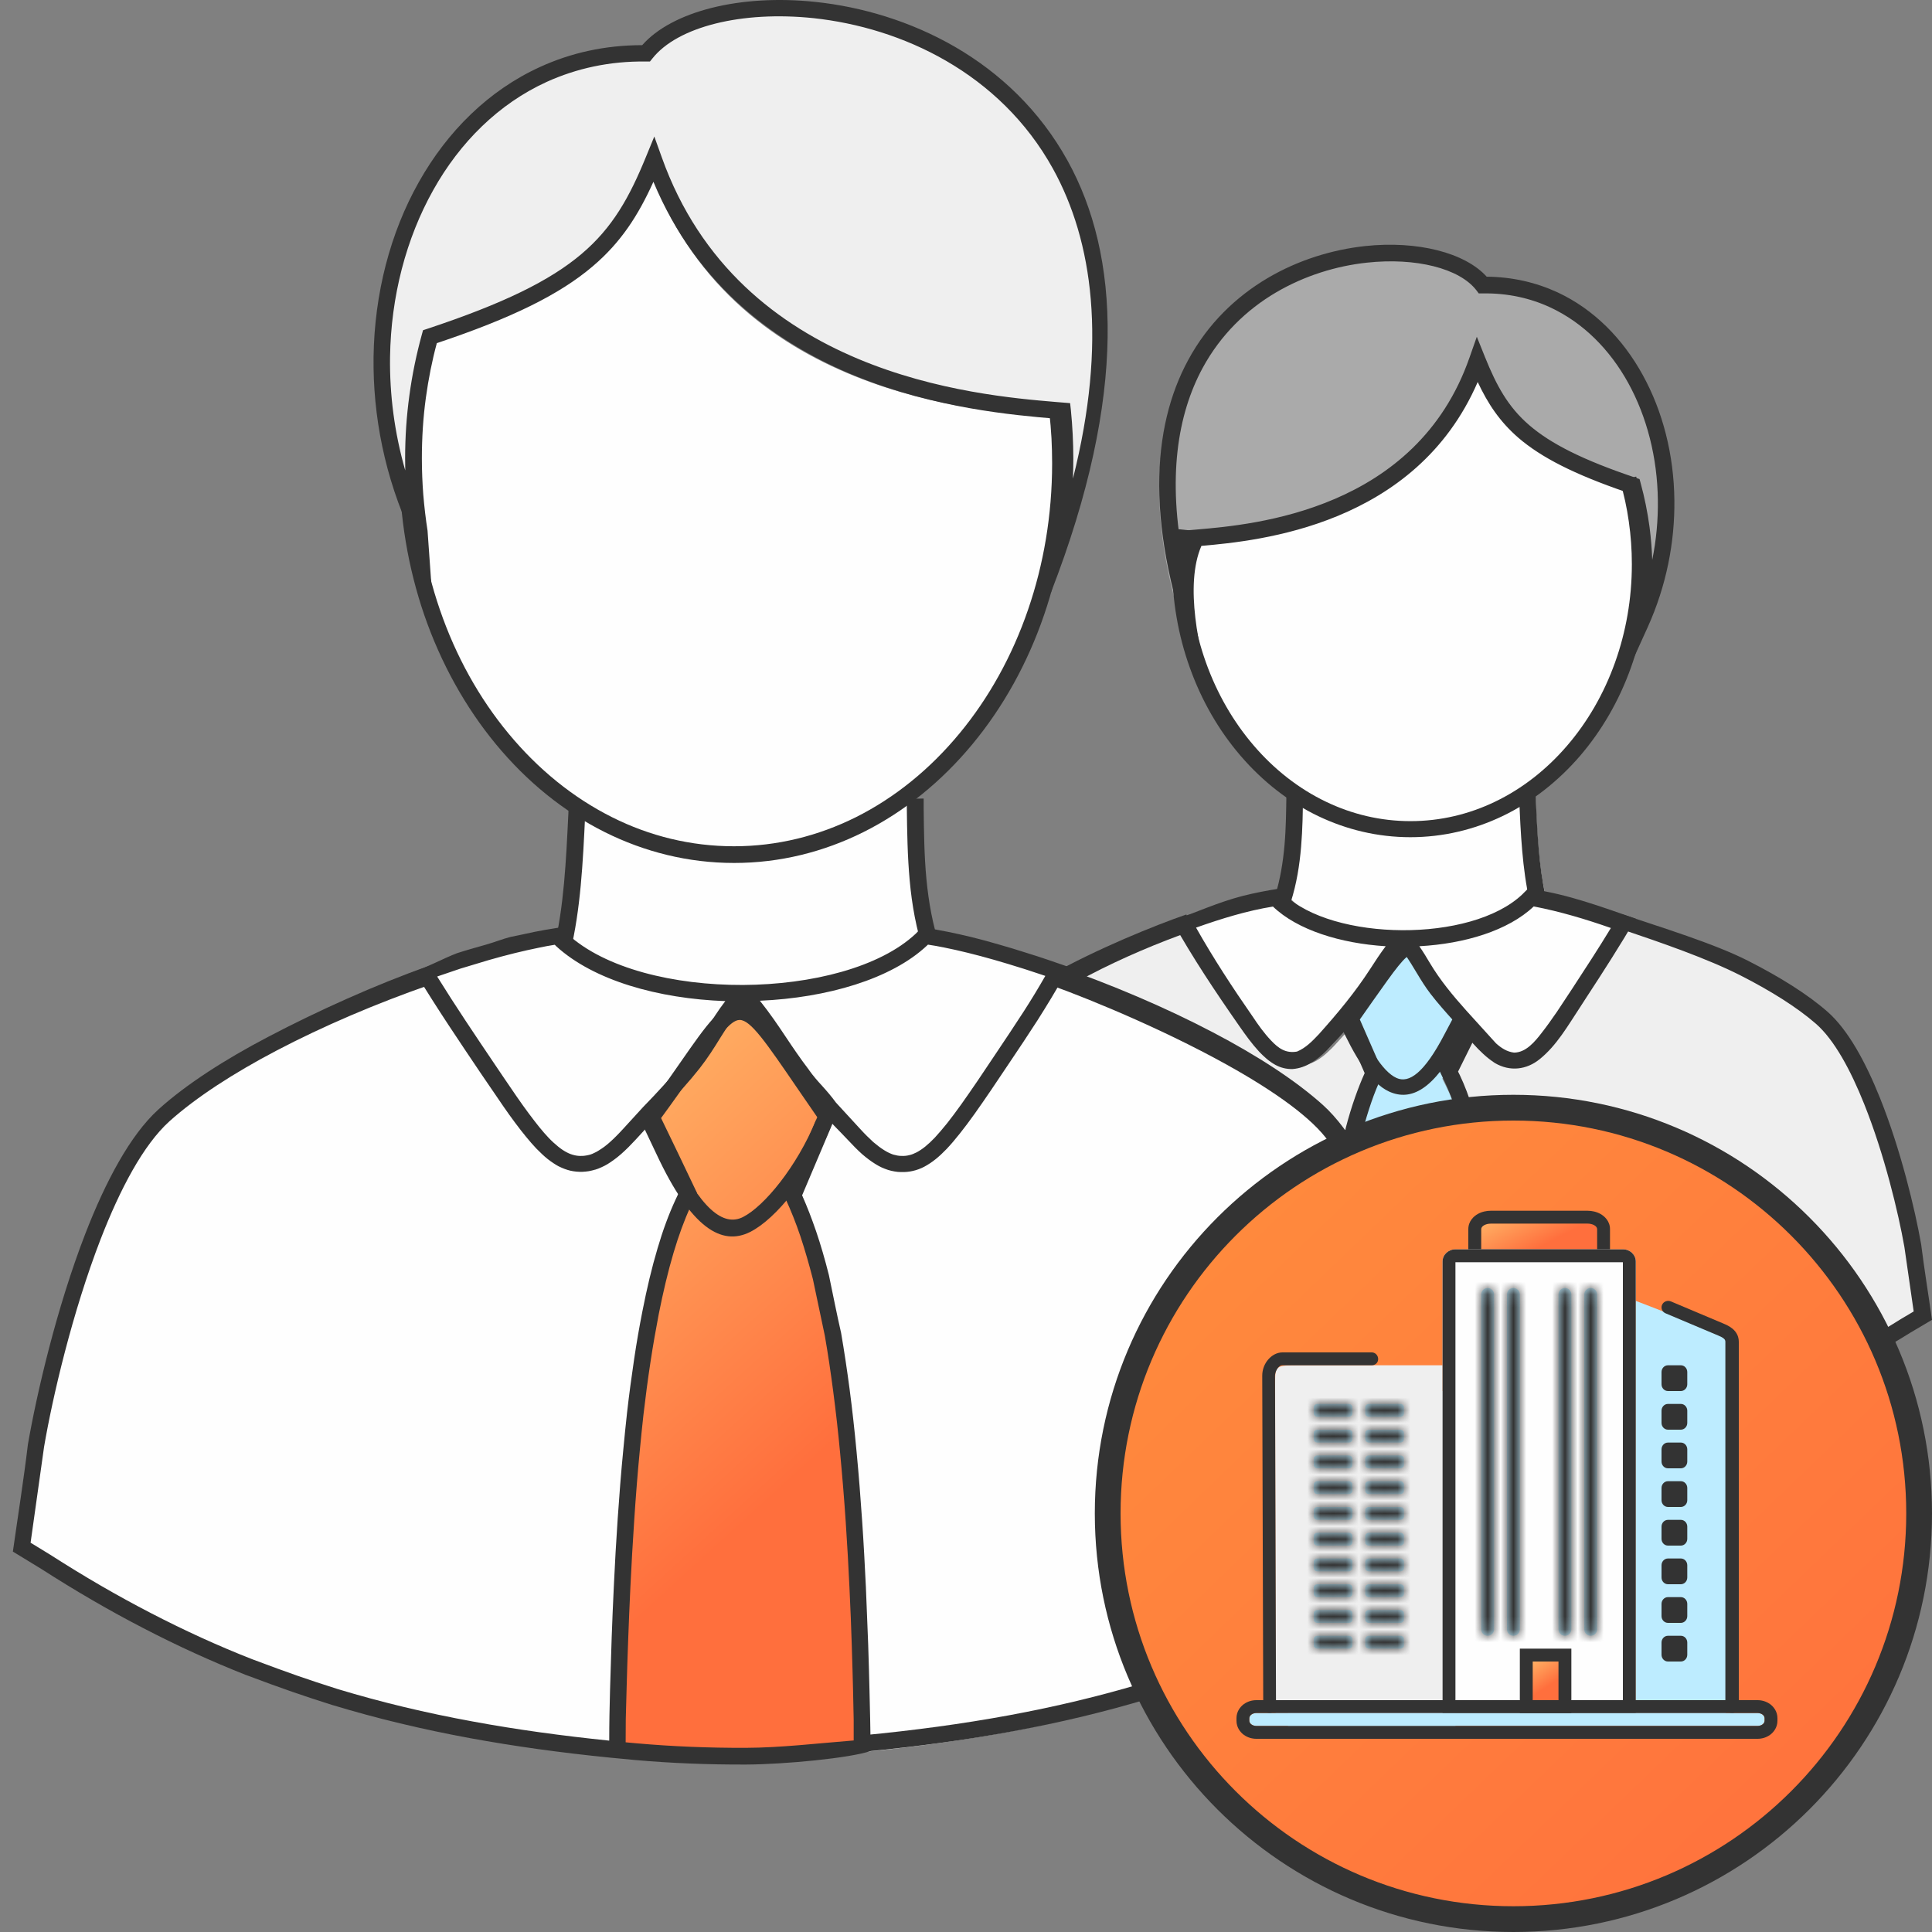 <svg width="150" height="150" viewBox="0 0 150 150" fill="none" xmlns="http://www.w3.org/2000/svg">
<rect x="0" y="0" width="150" height="150" fill="#808080" stroke="none"/>
<g clip-path="url(#clip0_125_7030)">
<path fill-rule="evenodd" clip-rule="evenodd" d="M83.301 76.018C84.692 75.288 86.143 74.609 87.534 73.999C89.476 73.15 91.286 72.45 92.564 72C93.515 73.719 94.496 75.189 95.59 76.828C96.285 77.867 96.889 78.777 97.482 79.616C98.034 80.406 98.535 81.036 98.984 81.516C99.373 81.925 99.741 82.225 100.109 82.415C100.447 82.585 100.794 82.675 101.162 82.655C101.367 82.645 101.561 82.615 101.745 82.555C101.939 82.495 102.133 82.405 102.317 82.285C102.542 82.145 102.767 81.975 103.002 81.765C103.238 81.555 103.493 81.306 103.759 81.006C104.219 80.506 104.669 80.016 105.119 79.516C105.231 79.356 105.344 79.217 105.466 79.067C105.354 79.227 105.242 79.386 105.129 79.546L105.487 80.366C105.518 80.426 105.538 80.486 105.569 80.546L107 83.844C106.387 85.134 105.875 86.633 105.446 88.282L104.771 91.381C104.403 93.42 104.127 95.609 103.923 97.758C103.677 100.307 103.514 102.855 103.401 105.104C103.289 107.373 103.238 109.312 103.197 110.692L103.156 112.311V114C97.461 113.46 92.339 112.571 87.452 111.131C85.663 110.572 84.845 110.302 82.657 109.502C78.854 108.033 75.132 106.164 71.329 103.775L70 102.985L70.787 97.478C71.257 94.799 72.341 90.251 73.895 86.273C74.56 84.674 75.347 83.085 76.267 81.505C76.789 80.726 77.331 80.056 77.903 79.556C79.314 78.357 81.175 77.147 83.301 76.018Z" fill="#EFEFEF"/>
<path fill-rule="evenodd" clip-rule="evenodd" d="M115.04 96.474C114.612 91.606 114.037 86.804 112 82.329L113.957 78.185C114.737 79.14 115.536 80.213 116.579 80.89C116.926 81.106 117.305 81.244 117.712 81.265C119.799 81.324 120.998 78.133 122 76.566C123.331 74.489 124.258 73.128 125.5 71C130.874 72.905 137.202 75.226 140.311 78.073C146.188 83.458 147.953 94.357 149 102C145.02 104.467 140.051 106.692 135.702 108.44C133.576 109.251 132.781 109.525 131.043 110.092C126.305 111.551 121.328 112.453 115.785 113C115.785 107.493 115.556 101.957 115.04 96.474Z" fill="#EFEFEF"/>
<path fill-rule="evenodd" clip-rule="evenodd" d="M102 113.723V112.051L102.042 110.448C102.084 109.083 102.137 107.164 102.252 104.918C102.368 102.682 102.526 100.169 102.788 97.647C103.009 95.52 103.293 93.353 103.661 91.335C104.236 88.792 105.327 85.874 106.5 83.5L104.039 79.621C109.83 71.776 108.38 72.469 114.066 79.671L111.985 83.747L112.258 84.301C113.026 85.824 113.625 87.872 114.108 90.168C114.465 91.889 114.76 93.729 114.98 95.599C115.054 96.252 115.128 96.905 115.201 97.558C115.453 100.031 115.622 102.544 115.737 104.879C115.832 106.808 115.895 108.618 115.947 110.211C115.947 110.29 115.947 110.369 115.958 110.448L115.979 111.279C115.989 111.527 115.989 111.774 116 112.002V113.654C115.989 113.654 115.979 113.654 115.968 113.654C115.622 113.683 115.285 113.713 114.938 113.743C110.923 114.089 106.52 114.089 102 113.723Z" fill="#BDECFF"/>
<path fill-rule="evenodd" clip-rule="evenodd" d="M126 71C128.915 71.987 133.09 73.25 135.751 74.612C138.178 75.846 140.331 77.188 141.875 78.54C143.47 79.932 144.841 82.448 145.968 85.261C147.573 89.268 148.68 93.897 149.157 96.601C149.401 98.545 149.726 100.529 150 102.473L148.334 103.46C146.435 104.644 144.546 105.71 142.657 106.657C140.758 107.605 138.869 108.444 136.97 109.174H136.959C135.873 109.569 135.121 109.835 134.41 110.072C133.72 110.309 133.059 110.516 132.166 110.793L132.155 110.802C129.718 111.523 127.199 112.105 124.579 112.569C122.152 113.003 119.633 113.339 116.992 113.605L115.398 113.753C113.458 113.921 111.406 114 109.273 114C107.151 113.99 104.987 113.901 102.804 113.724L102.205 113.674C102.205 111.552 102.255 109.49 102.316 107.378C102.347 106.43 102.387 105.384 102.438 104.289C102.489 103.144 102.56 101.95 102.641 100.756C102.723 99.561 102.824 98.298 102.956 97.005C103.068 95.89 103.19 94.775 103.342 93.669C103.484 92.623 103.637 91.617 103.809 90.659L104.49 87.551C104.703 86.731 104.947 85.932 105.211 85.182C105.445 84.521 105.688 83.899 105.952 83.317L104.073 79.014L105.485 77.02C107.486 74.188 108.43 72.836 109.629 72.846C110.726 72.855 111.528 73.961 113.041 76.073C113.58 76.823 114.22 77.711 115.022 78.757L115.255 79.063L113.204 83.198L113.346 83.484C113.712 84.254 114.047 85.133 114.341 86.1C114.656 87.146 114.941 88.281 115.184 89.475C115.357 90.314 115.509 91.183 115.641 92.071C115.784 92.998 115.916 93.966 116.037 94.943L116.251 96.916C116.373 98.19 116.474 99.443 116.566 100.637C116.647 101.841 116.718 103.055 116.779 104.249C116.82 105.197 116.86 106.134 116.901 107.042C116.962 108.809 117.033 110.575 117.033 112.332C119.572 112.076 121.999 111.75 124.345 111.325C126.905 110.871 129.373 110.299 131.78 109.588C132.653 109.322 133.293 109.115 133.984 108.888C134.674 108.651 135.405 108.394 136.482 108C138.361 107.279 140.209 106.46 142.048 105.532C143.896 104.605 145.745 103.568 147.613 102.394L148.578 101.821L147.857 96.818C147.39 94.163 146.303 89.633 144.739 85.725C143.683 83.08 142.413 80.731 140.991 79.487C139.519 78.204 137.467 76.921 135.141 75.737C132.541 74.415 128.927 73.171 126.063 72.204L126 71ZM115.286 112.49L115.723 112.451V111.375C115.692 109.944 115.641 108.503 115.591 107.072C115.56 106.203 115.52 105.276 115.469 104.289C115.408 103.154 115.347 101.95 115.255 100.696C115.174 99.443 115.073 98.199 114.951 97.005L114.748 95.071C114.636 94.133 114.504 93.186 114.362 92.248C114.23 91.38 114.077 90.531 113.915 89.712C113.681 88.537 113.407 87.442 113.102 86.445C112.828 85.527 112.513 84.708 112.178 84.008L111.782 83.179L113.752 79.191C113.072 78.293 112.483 77.484 111.985 76.783C110.726 75.027 110.055 74.099 109.639 74.099C109.141 74.099 108.319 75.263 106.582 77.721L105.577 79.152L107.405 83.327L107.283 83.583C106.988 84.195 106.714 84.866 106.47 85.577C106.227 86.287 105.993 87.047 105.79 87.847L105.13 90.857C104.957 91.844 104.805 92.831 104.662 93.817C104.52 94.913 104.388 96.018 104.287 97.104C104.165 98.318 104.063 99.581 103.982 100.825C103.901 102.068 103.83 103.243 103.779 104.328C103.728 105.463 103.687 106.49 103.657 107.407L103.545 111.414V112.49C105.516 112.638 107.445 112.717 109.304 112.717C111.335 112.737 113.346 112.648 115.286 112.49ZM72 88.725C72.477 87.254 73.036 85.823 73.676 84.402C74.316 82.981 75.067 81.57 75.92 80.149C76.804 78.688 78.957 77.139 81.496 75.727C85.152 73.674 89.631 71.859 92.109 71L92.546 72.204C90.109 73.053 85.711 74.829 82.146 76.823C79.79 78.145 77.809 79.547 77.048 80.79C76.225 82.152 75.504 83.524 74.874 84.915C74.245 86.317 73.706 87.709 73.249 89.11L72 88.725Z" fill="#333333"/>
<path fill-rule="evenodd" clip-rule="evenodd" d="M114 79.506L113.309 80.813C111.325 84.624 109.531 85.508 107.858 84.753C106.365 84.072 105.142 81.927 104 79.46L105.182 79C106.224 81.246 107.287 83.179 108.429 83.695C109.391 84.127 110.573 83.326 112.146 80.307L112.838 79L114 79.506Z" fill="#333333"/>
<path fill-rule="evenodd" clip-rule="evenodd" d="M92.762 72.195C89.959 73.17 87.076 74.395 84.532 75.729C82.256 76.924 80.238 78.218 78.807 79.512C77.415 80.767 76.173 83.136 75.139 85.805C73.608 89.747 72.545 94.327 72.087 97.005L71.382 102.053L72.326 102.63C74.155 103.805 75.974 104.86 77.773 105.796C79.572 106.732 81.381 107.549 83.22 108.275C84.273 108.674 84.999 108.932 85.665 109.171C86.351 109.41 86.977 109.609 87.822 109.888C90.188 110.605 92.603 111.172 95.108 111.64C97.632 112.108 100.247 112.457 103 112.726L102.881 114C100.088 113.731 97.424 113.373 94.879 112.905C92.315 112.427 89.85 111.85 87.464 111.123L87.454 111.113C86.579 110.834 85.933 110.625 85.257 110.386C84.572 110.147 83.836 109.878 82.763 109.48H82.753C80.894 108.743 79.045 107.907 77.186 106.941C75.338 105.985 73.489 104.91 71.63 103.715L70 102.72C70.278 100.759 70.596 98.757 70.835 96.796C71.302 94.068 72.395 89.399 73.956 85.357C75.059 82.519 76.401 79.98 77.962 78.576C79.473 77.213 81.58 75.859 83.955 74.614C86.56 73.24 89.502 71.996 92.355 71L92.762 72.195Z" fill="#333333"/>
<path fill-rule="evenodd" clip-rule="evenodd" d="M126 71.9C124.753 73.895 123.426 75.805 122.089 77.743C121.62 78.427 121.181 79.044 120.772 79.586C120.373 80.118 120.004 80.565 119.665 80.916C119.286 81.306 118.927 81.591 118.567 81.771C118.238 81.933 117.899 82.009 117.54 81.999C117.35 81.99 117.151 81.961 116.971 81.904C116.782 81.847 116.592 81.762 116.403 81.648C116.183 81.515 115.954 81.353 115.734 81.154C115.495 80.945 115.245 80.707 114.986 80.422C114.627 80.042 114.268 79.662 113.918 79.273C113.869 79.216 113.819 79.168 113.769 79.111L113.779 79.092C111.624 76.327 110.556 74.56 109.688 73.924C109.599 73.8 109.499 73.667 109.399 73.544H108.431C108.212 73.81 108.012 74.066 107.833 74.323C107.094 75.083 106.127 76.489 104.6 78.588C104.481 78.722 104.371 78.864 104.261 79.016C103.822 79.491 103.373 79.957 102.934 80.432C102.665 80.717 102.415 80.964 102.196 81.154C101.967 81.353 101.747 81.515 101.518 81.648C101.328 81.762 101.148 81.847 100.959 81.904C100.779 81.961 100.59 81.99 100.39 81.999C100.021 82.009 99.682 81.933 99.363 81.771C99.004 81.591 98.644 81.306 98.265 80.916C97.826 80.46 97.347 79.852 96.799 79.111C96.22 78.313 95.632 77.448 94.953 76.46C93.886 74.902 92.938 73.506 92 71.872C92.17 71.815 92.339 71.758 92.509 71.701C92.858 71.587 93.197 71.473 93.536 71.368C93.606 71.349 93.676 71.33 93.746 71.302C94.793 70.979 95.791 70.694 96.699 70.475C97.577 70.266 98.395 70.095 99.113 70C103.014 73.933 114.766 74.076 118.877 70C119.595 70.105 120.413 70.266 121.291 70.475C122.199 70.694 123.197 70.979 124.244 71.302C124.813 71.501 125.401 71.701 126 71.9Z" fill="#FEFEFE"/>
<path fill-rule="evenodd" clip-rule="evenodd" d="M120 69.561C115.848 74.228 103.939 74.064 100 69.561C100.838 66.896 100.889 64.133 100.919 61.359C100.919 61.337 100.919 61.152 100.919 61C103.646 63.176 106.859 64.427 110.303 64.427C113.545 64.427 116.576 63.317 119.202 61.381C119.202 61.479 119.202 61.566 119.202 61.577C119.323 64.34 119.434 67.103 120 69.561Z" fill="#FEFEFE"/>
<path fill-rule="evenodd" clip-rule="evenodd" d="M118.958 69.04C121.718 69.425 124.379 70.42 127 71.328C125.783 73.403 124.487 75.427 123.169 77.439L122.669 78.212C121.739 79.617 120.866 81.17 119.538 82.235C118.529 83.055 117.233 83.219 116.067 82.536C114.787 81.71 113.888 80.415 112.886 79.295C112.246 78.583 111.636 77.9 111.056 77.148C110.279 76.133 109.76 75.045 109.065 74.077H108.735C107.38 75.87 106.049 77.734 104.764 79.576C104.248 80.297 103.579 80.916 102.983 81.573C102.271 82.287 101.409 82.918 100.373 82.998C99.88 83.018 99.412 82.892 99.022 82.677C98.536 82.411 98.132 82.042 97.752 81.643C97.186 81.028 96.699 80.351 96.222 79.666C94.345 76.977 92.6 74.362 91 71.5C92.806 70.859 94.614 70.039 96.472 69.562C97.401 69.329 98.335 69.144 99.282 69L99.692 69.431C101.583 71.258 105.204 72.201 108.865 72.221C112.526 72.241 116.197 71.328 118.188 69.442L118.618 69.01L118.958 69.04ZM119.078 70.375C117.087 72.261 113.696 73.275 110.195 73.465C110.495 73.897 110.755 74.328 111.016 74.77C111.82 76.114 112.784 77.276 113.826 78.442L116.147 81.001C116.555 81.369 116.999 81.659 117.547 81.724C118.472 81.724 119.176 80.866 119.698 80.188C120.118 79.656 120.502 79.099 120.888 78.543L122.069 76.757C123.089 75.191 124.109 73.636 125.069 72.05C123.11 71.364 121.118 70.768 119.078 70.375ZM106.394 75.211C106.764 74.639 107.134 74.067 107.585 73.465C104.084 73.245 100.733 72.211 98.832 70.385C96.799 70.711 94.8 71.334 92.861 72.02C94.201 74.394 95.705 76.696 97.262 78.934C97.685 79.571 98.145 80.215 98.672 80.77C99.254 81.391 99.825 81.801 100.703 81.643C101.395 81.351 101.897 80.823 102.403 80.289C103.871 78.647 105.196 77.062 106.394 75.211Z" fill="#333333"/>
<path fill-rule="evenodd" clip-rule="evenodd" d="M119.212 61.23L119.231 61.887C119.351 64.558 119.471 67.241 120 69.595L118.752 69.934C118.193 67.449 118.064 64.701 117.944 61.953C117.934 61.712 117.934 61.482 117.924 61.252L119.212 61.23ZM99 69.551C99.399 68.27 99.609 66.956 99.729 65.62C99.848 64.274 99.858 62.894 99.878 61.515V61H101.166V61.526C101.156 62.938 101.136 64.35 101.016 65.752C100.896 67.186 100.667 68.609 100.228 70L99 69.551Z" fill="#333333"/>
<path fill-rule="evenodd" clip-rule="evenodd" d="M94.703 80.828C92.783 79.774 90.774 78.781 88.874 77.899C86.185 76.662 83.694 75.639 81.941 75C79.816 79.033 74.949 90.573 70.075 90.478C68.553 90.422 67.428 89.182 66.471 88.096C65.928 87.477 65.354 86.275 64.58 85.988C63.718 88.065 62.86 90.143 62 92.222C62.847 94.097 63.556 96.276 64.137 98.658C66.667 110.959 67.133 123.453 67.288 136C75.146 135.22 82.217 133.932 88.943 131.834C97.536 129.003 105.323 124.816 113 120.015L111.907 112.018C111.257 108.125 109.76 101.516 107.613 95.749C106.688 93.418 105.614 91.117 104.344 88.816C103.635 87.68 102.877 86.718 102.089 85.978C100.208 84.214 97.628 82.46 94.703 80.828Z" fill="#FEFEFE"/>
<path fill-rule="evenodd" clip-rule="evenodd" d="M51.094 101.458C51.727 98.193 52.605 95.026 54 92.012L51.175 86.071C50.595 86.742 50.014 87.401 49.421 88.071C48.473 89.162 47.296 90.413 45.764 90.468C42.758 90.527 40.648 86.207 39.212 83.948C37.288 80.972 35.374 78.057 33.581 75C25.816 77.742 17.61 81.795 13.121 85.878C7.881 90.641 4.244 105.287 3.112 111.96L2 119.973C16.427 128.858 31.635 134.328 48.509 136C48.509 124.501 48.944 112.768 51.094 101.458Z" fill="#FEFEFE"/>
<path fill-rule="evenodd" clip-rule="evenodd" d="M44 73.415C49.815 79.639 66.471 79.416 72 73.415C70.815 69.867 70.746 66.166 70.716 62.477C70.716 62.446 70.716 62.193 70.716 62C66.906 64.899 62.403 66.572 57.585 66.572C53.044 66.572 48.798 65.092 45.135 62.497C45.135 62.629 45.135 62.74 45.135 62.76C44.948 66.44 44.79 70.13 44 73.415Z" fill="#FEFEFE"/>
<path fill-rule="evenodd" clip-rule="evenodd" d="M67 135.583C67 131.328 66.857 127.072 66.661 122.821C66.285 114.693 65.488 106.639 63.808 98.669C63.21 96.315 62.502 94.152 61.644 92.308L64.247 86.148C56.378 74.778 58.343 75.78 50.633 86.218L53.466 92.118C52.077 95.092 51.21 98.215 50.573 101.434C48.386 112.598 48 124.173 48 135.513C48.02 135.513 48.03 135.513 48.05 135.513C54.334 136.185 60.709 136.117 67 135.583Z" fill="url(#paint0_linear_125_7030)"/>
<path fill-rule="evenodd" clip-rule="evenodd" d="M45.452 62.339C45.442 62.647 45.442 62.956 45.432 63.274C45.259 66.952 45.077 70.63 44.267 73.949L43 73.63C43.78 70.435 43.952 66.819 44.125 63.212L44.135 62.966L44.145 62.319L45.452 62.339ZM71.754 74C71.136 72.151 70.801 70.26 70.629 68.36C70.457 66.48 70.427 64.589 70.406 62.709V62.01L71.713 62V62.699C71.734 64.558 71.754 66.418 71.926 68.236C72.098 70.044 72.412 71.822 73 73.579L71.754 74Z" fill="#333333"/>
<path fill-rule="evenodd" clip-rule="evenodd" d="M51.147 86.999L52.108 89.043C54.391 93.956 56.185 95.245 57.685 94.49C59.351 93.644 61.863 90.57 63.343 86.996L64.5 87.499C62.922 91.315 60.263 94.63 58.244 95.647C56.048 96.755 53.666 95.385 50.97 89.607L50 87.563L51.147 86.999Z" fill="#333333"/>
<path fill-rule="evenodd" clip-rule="evenodd" d="M43.088 73.01C39.614 73.522 36.307 74.703 33 75.844C34.76 78.837 36.638 81.691 38.526 84.605C39.862 86.653 41.255 89.439 43.501 90.641C43.963 90.89 44.444 90.999 44.956 90.99C48.115 90.875 51.559 85.441 53.372 83.054C54.522 81.532 55.279 79.852 56.43 78.34L57.796 78.35C60.437 81.762 62.695 85.444 65.564 88.662C66.319 89.527 67.232 90.52 68.366 90.86C68.621 90.94 68.887 90.99 69.162 90.999C73.992 91.093 79.892 79.43 82 75.5C78.777 74.278 74.39 73.504 70.971 73C65.465 78.897 48.879 79.116 43.088 73.01Z" fill="#FEFEFE"/>
<path fill-rule="evenodd" clip-rule="evenodd" d="M43.075 73.351C42.663 73.419 42.24 73.488 41.808 73.586C41.254 73.693 40.641 73.84 39.977 73.997C39.313 74.163 38.639 74.339 37.965 74.535C37.261 74.741 36.517 74.966 35.752 75.201L33.941 75.817C35.38 78.137 36.899 80.388 38.438 82.669L39.172 83.755C39.474 84.205 39.796 84.675 40.148 85.184C40.47 85.644 40.772 86.075 41.053 86.447C41.345 86.838 41.617 87.191 41.868 87.504C42.12 87.817 42.371 88.101 42.602 88.346C42.854 88.61 43.105 88.835 43.347 89.031C43.578 89.217 43.799 89.364 44.011 89.471C44.192 89.569 44.383 89.638 44.584 89.687C44.785 89.736 44.976 89.755 45.178 89.745C45.278 89.745 45.379 89.736 45.489 89.716C45.6 89.696 45.711 89.677 45.811 89.647C45.922 89.608 46.043 89.569 46.143 89.51C46.254 89.462 46.364 89.403 46.485 89.324C46.626 89.236 46.777 89.138 46.908 89.041C47.048 88.933 47.199 88.816 47.35 88.678C47.511 88.532 47.682 88.375 47.843 88.209C48.014 88.042 48.185 87.856 48.376 87.651L49.925 85.957L50.76 85.086C51.646 84.137 52.49 83.217 53.305 82.189C53.869 81.475 54.352 80.701 54.834 79.928C55.297 79.184 55.76 78.44 56.313 77.726C51.133 77.54 46.093 76.13 43.176 73.458L43.075 73.351ZM41.536 72.343C42.13 72.225 42.693 72.127 43.206 72.049L43.538 72L43.769 72.235L44.061 72.519C46.978 75.201 52.34 76.493 57.681 76.473C63.023 76.444 68.303 75.103 71.08 72.509L71.583 72L71.915 72.049C72.428 72.127 72.981 72.225 73.575 72.343C74.188 72.47 74.822 72.607 75.456 72.763C76.089 72.92 76.783 73.106 77.518 73.321C78.242 73.527 78.996 73.752 79.751 73.997C80.837 74.329 81.924 74.711 83 75.083L82.638 75.729C81.964 76.953 81.27 78.078 80.566 79.194C79.841 80.32 79.117 81.406 78.353 82.541L76.965 84.607C76.512 85.272 76.089 85.889 75.677 86.466C75.275 87.024 74.902 87.533 74.54 87.984C74.178 88.444 73.826 88.855 73.504 89.197C73.212 89.501 72.921 89.775 72.639 90C72.347 90.235 72.046 90.43 71.754 90.587C71.472 90.734 71.18 90.842 70.879 90.91C70.587 90.979 70.275 91.008 69.943 90.998C69.772 90.998 69.601 90.979 69.44 90.949C69.269 90.92 69.108 90.881 68.947 90.832C68.776 90.773 68.615 90.714 68.465 90.646C68.304 90.567 68.143 90.489 67.992 90.391C67.821 90.284 67.64 90.166 67.459 90.029C67.288 89.902 67.106 89.755 66.925 89.599C66.744 89.432 66.563 89.266 66.382 89.08C66.211 88.904 66.02 88.708 65.809 88.483C65.276 87.905 64.25 86.926 63.837 86.339C63.525 85.899 63.183 85.507 62.831 85.126C62.459 84.705 62.097 84.293 61.755 83.824C61.061 82.913 60.488 82.052 59.914 81.21C59.331 80.329 58.747 79.468 58.023 78.548H57.269C56.786 79.194 56.363 79.879 55.931 80.564C55.438 81.367 54.935 82.16 54.321 82.943C53.496 83.99 52.621 84.939 51.706 85.918L49.362 88.473C49.171 88.678 48.98 88.874 48.789 89.07C48.598 89.256 48.417 89.432 48.236 89.589C48.065 89.745 47.883 89.882 47.702 90.019C47.521 90.156 47.34 90.274 47.169 90.382C47.018 90.47 46.857 90.558 46.697 90.626C46.535 90.704 46.375 90.763 46.214 90.812H46.204C46.043 90.861 45.872 90.9 45.711 90.93C45.55 90.959 45.389 90.969 45.218 90.979C44.896 90.988 44.584 90.959 44.282 90.891C43.99 90.822 43.699 90.714 43.407 90.567H43.397C43.105 90.411 42.814 90.215 42.512 89.98C42.23 89.755 41.949 89.481 41.647 89.178C41.385 88.904 41.114 88.59 40.842 88.258C40.56 87.915 40.279 87.553 39.987 87.161C39.675 86.74 39.363 86.31 39.062 85.869L37.331 83.334C35.651 80.838 33.982 78.372 32.402 75.768L32 75.5C33.106 75.128 34.414 74.411 35.5 74C36.264 73.755 36.977 73.556 37.701 73.351C38.435 73.145 39.011 72.9 39.635 72.744C40.289 72.617 40.922 72.47 41.536 72.343ZM58.999 77.697C59.794 78.695 60.407 79.605 61.021 80.525C61.564 81.338 62.117 82.16 62.811 83.07L62.821 83.09C63.133 83.53 63.475 83.922 63.827 84.303C64.199 84.714 64.561 85.135 64.904 85.605L66.785 87.651C66.956 87.837 67.137 88.032 67.318 88.209C67.499 88.385 67.66 88.541 67.801 88.669C67.951 88.796 68.102 88.913 68.253 89.031C68.394 89.138 68.545 89.236 68.686 89.324C68.806 89.393 68.917 89.462 69.028 89.51C69.138 89.559 69.249 89.608 69.34 89.638C69.45 89.667 69.561 89.696 69.672 89.716C69.782 89.736 69.893 89.745 69.993 89.745C70.195 89.755 70.396 89.736 70.587 89.687C70.778 89.647 70.969 89.569 71.16 89.471C71.382 89.354 71.603 89.207 71.834 89.021C72.076 88.825 72.317 88.6 72.569 88.336C72.87 88.013 73.192 87.631 73.534 87.21C73.876 86.77 74.249 86.28 74.631 85.742C75.053 85.145 75.476 84.538 75.908 83.902L77.286 81.847C78.061 80.692 78.795 79.595 79.489 78.519C80.063 77.628 80.616 76.718 81.159 75.768C80.666 75.602 80.173 75.436 79.68 75.279L79.369 75.181C78.604 74.936 77.87 74.721 77.166 74.516C76.492 74.32 75.808 74.144 75.144 73.977C74.49 73.82 73.876 73.674 73.313 73.566C72.88 73.478 72.458 73.4 72.046 73.341L71.975 73.409C69.199 76.023 64.189 77.471 58.999 77.697Z" fill="#333333"/>
<path fill-rule="evenodd" clip-rule="evenodd" d="M33.282 76.493C29.246 77.901 25.102 79.658 21.435 81.585C18.147 83.312 15.238 85.189 13.155 87.057C11.123 88.894 9.319 92.328 7.815 96.202C5.613 101.894 4.079 108.473 3.421 112.338L2.375 119.776L3.879 120.695C6.52 122.392 9.12 123.9 11.731 125.248C14.331 126.595 16.931 127.784 19.582 128.822C21.096 129.391 22.142 129.771 23.109 130.11C24.085 130.45 24.992 130.749 26.218 131.138C29.615 132.167 33.092 132.996 36.699 133.655C40.096 134.284 43.614 134.763 47.3 135.142C47.3 132.486 47.41 129.84 47.489 127.175C47.539 125.867 47.589 124.509 47.659 123.131C47.739 121.413 47.838 119.656 47.958 117.899C48.077 116.152 48.217 114.344 48.396 112.517L48.536 111.079L48.685 109.672C48.844 108.264 49.034 106.876 49.233 105.528C49.422 104.25 49.642 102.992 49.881 101.784C50.219 100.056 50.608 98.409 51.056 96.911C51.465 95.513 51.933 94.255 52.441 93.157L52.69 92.628L51.525 90.182L49.831 86.677L50.06 86.368C51.186 84.85 52.083 83.552 52.84 82.464C54.912 79.488 56.008 77.911 57.413 77.911C58.947 77.901 60.253 79.808 63.002 83.832L64.906 86.597L62.275 92.808C62.664 93.676 63.022 94.605 63.361 95.593C63.73 96.672 64.059 97.82 64.358 99.008C64.666 100.486 64.965 102.013 65.304 103.491C65.543 104.879 65.762 106.337 65.962 107.844C66.171 109.442 66.35 111.059 66.5 112.667C66.679 114.534 66.819 116.361 66.938 118.099C67.058 119.846 67.147 121.573 67.227 123.211C67.297 124.818 67.356 126.326 67.406 127.684C67.446 129.022 67.486 130.21 67.506 131.208C67.546 133.006 67.588 134.153 67.588 135.95C66 136.5 60.88 136.989 57.911 136.999C54.932 137.009 52.063 136.89 49.333 136.65L47.34 136.46C43.544 136.081 39.937 135.582 36.46 134.943C32.783 134.264 29.266 133.425 25.839 132.387H25.829C24.573 131.987 23.657 131.688 22.68 131.348C21.694 131.009 20.638 130.619 19.113 130.05H19.104C16.433 128.992 13.793 127.794 11.143 126.416C8.492 125.048 5.852 123.51 3.192 121.803L1 120.465C1.389 117.709 1.837 114.904 2.166 112.148C2.843 108.234 4.388 101.554 6.629 95.773C8.194 91.739 10.107 88.125 12.299 86.138C14.451 84.191 17.45 82.264 20.847 80.487C24.573 78.53 29.206 76.428 33.282 75V76.493ZM48.575 135.272L49.442 135.352C52.162 135.592 55.002 135.711 57.911 135.701C60.611 135.691 63.411 135.359 66.28 135.129V133.535L66.231 131.238C66.211 130.26 66.171 129.082 66.131 127.724C66.091 126.396 66.031 124.898 65.952 123.261C65.882 121.683 65.782 119.976 65.663 118.178C65.543 116.381 65.394 114.564 65.224 112.777C65.075 111.189 64.895 109.582 64.686 107.994C64.497 106.556 64.288 105.119 64.039 103.701L63.112 99.308C62.813 98.149 62.494 97.041 62.146 95.993C61.797 94.954 61.408 93.986 60.99 93.077L60.87 92.818L63.451 86.737L61.946 84.55C59.456 80.906 58.27 79.179 57.423 79.189C56.686 79.189 55.719 80.577 53.896 83.192C53.178 84.231 52.322 85.449 51.325 86.807L52.68 89.613L54.115 92.618L53.607 93.696C53.129 94.725 52.69 95.933 52.292 97.271C51.863 98.719 51.485 100.316 51.146 102.023C50.917 103.222 50.698 104.46 50.508 105.718C50.299 107.076 50.12 108.454 49.96 109.821L49.811 111.219L49.671 112.647C49.502 114.394 49.362 116.192 49.243 117.999C49.123 119.796 49.024 121.543 48.944 123.201C48.874 124.619 48.825 125.956 48.775 127.235C48.725 128.542 48.685 129.761 48.655 130.899L48.585 133.475L48.575 135.272ZM108.784 101.125C108.137 99.078 107.38 97.051 106.483 95.024C105.596 93.007 104.58 91.001 103.414 89.023C102.318 87.166 99.499 85.11 96.151 83.173C91.119 80.267 84.932 77.681 81.495 76.453L81.923 75.235C85.39 76.473 91.667 79.099 96.788 82.054C100.306 84.091 103.295 86.298 104.52 88.365C105.726 90.411 106.762 92.458 107.659 94.505C108.555 96.552 109.332 98.629 110 100.735L108.784 101.125Z" fill="#333333"/>
<path fill-rule="evenodd" clip-rule="evenodd" d="M82.159 75C86.24 76.422 90.44 78.193 94.173 80.153C97.557 81.924 100.553 83.854 102.703 85.783C104.903 87.763 106.804 91.364 108.366 95.383C110.606 101.153 112.159 107.808 112.835 111.707C113.164 114.453 113.612 117.248 114 119.994L111.81 121.327C109.143 123.038 106.505 124.56 103.867 125.923C101.22 127.286 98.572 128.489 95.915 129.544H95.905C94.372 130.111 93.327 130.499 92.341 130.837C91.366 131.175 90.45 131.474 89.196 131.872L89.186 131.882C85.762 132.916 82.249 133.752 78.576 134.428C74.923 135.105 71.131 135.612 67.119 136L67 134.727C70.962 134.349 74.724 133.841 78.337 133.175C81.94 132.508 85.414 131.683 88.808 130.658C90.032 130.27 90.938 129.972 91.913 129.633C92.879 129.295 93.924 128.917 95.437 128.35C98.075 127.306 100.682 126.122 103.28 124.789C105.878 123.446 108.486 121.944 111.114 120.253L112.616 119.337L111.571 111.926C110.904 108.076 109.382 101.521 107.182 95.851C105.689 92.001 103.887 88.569 101.847 86.748C99.767 84.878 96.87 83.018 93.576 81.297C89.913 79.377 85.762 77.626 81.741 76.224L82.159 75Z" fill="#333333"/>
<path d="M117.5 149C134.897 149 149 134.897 149 117.5C149 100.103 134.897 86 117.5 86C100.104 86 86.001 100.103 86.001 117.5C86.001 134.897 100.104 149 117.5 149Z" fill="url(#paint1_linear_125_7030)" stroke="#333333" stroke-width="2"/>
<path fill-rule="evenodd" clip-rule="evenodd" d="M56.953 66C68.474 66 77.372 56.705 80.53 46.223C81.871 41.759 82.278 37.053 81.818 32.421C76.12 31.917 56.675 30.789 50.382 13C47.766 19.431 45.02 22.735 33.157 26.683C28.621 42.997 37.6 66 56.953 66Z" fill="#FEFEFE"/>
<path fill-rule="evenodd" clip-rule="evenodd" d="M82.779 31.929C82.85 32.592 82.91 33.265 82.94 33.939C82.98 34.622 83 35.295 83 35.959C83 40.119 82.308 44.098 81.065 47.736C79.772 51.514 77.867 54.921 75.501 57.775C73.105 60.669 70.228 63.011 67.03 64.608C63.942 66.146 60.554 67 56.995 67C53.436 67 50.048 66.146 46.96 64.608C43.762 63.011 40.895 60.679 38.499 57.775C36.143 54.921 34.238 51.514 32.935 47.736C31.692 44.108 31 40.129 31 35.959C31 34.25 31.12 32.562 31.341 30.904C31.571 29.216 31.922 27.578 32.363 26L33.606 26.352C33.175 27.879 32.845 29.457 32.614 31.085C32.394 32.663 32.283 34.29 32.283 35.969C32.283 39.988 32.945 43.827 34.148 47.324C35.391 50.952 37.215 54.218 39.481 56.951C41.767 59.715 44.494 61.935 47.531 63.453C50.439 64.91 53.637 65.704 56.985 65.704C60.333 65.704 63.531 64.9 66.439 63.453C69.476 61.935 72.203 59.715 74.489 56.951C76.754 54.218 78.579 50.952 79.822 47.324C81.025 43.827 81.687 39.988 81.687 35.969C81.687 35.295 81.667 34.642 81.637 34.019C81.597 33.366 81.546 32.713 81.476 32.08L82.779 31.929Z" fill="#333333"/>
<path fill-rule="evenodd" clip-rule="evenodd" d="M50.821 12.742C57.082 30.55 76.439 31.679 82.099 32.184C82.553 36.822 82.152 41.529 80.817 46C98.024 1.135 57.023 -4.213 50.219 4.502C33.762 4.284 25.124 24.637 32.874 41.553C32.07 36.545 32.342 31.337 33.693 26.45C45.486 22.488 48.218 19.18 50.821 12.742Z" fill="#EFEFEF"/>
<path fill-rule="evenodd" clip-rule="evenodd" d="M83.143 31.837C83.203 32.453 83.253 33.078 83.283 33.704C83.313 34.35 83.333 34.976 83.333 35.592C83.333 36.118 83.323 36.645 83.303 37.161C85.974 26.552 84.844 18.704 81.752 13.102C79.692 9.377 76.751 6.635 73.479 4.737C70.198 2.83 66.577 1.777 63.166 1.41C57.583 0.824 52.612 2.075 50.661 4.529L50.461 4.777H50.141C47.33 4.737 44.749 5.314 42.448 6.357C38.726 8.055 35.715 11.036 33.635 14.761C31.534 18.506 30.353 23.006 30.283 27.724C30.243 30.615 30.623 33.595 31.464 36.526L31.454 35.582C31.454 33.933 31.564 32.304 31.784 30.704C32.004 29.075 32.334 27.496 32.754 25.966L32.844 25.638L33.174 25.529C39.077 23.572 42.698 21.794 45.149 19.718C47.57 17.671 48.88 15.297 50.161 12.158L50.801 10.598L51.371 12.188C57.393 29.115 75.73 30.684 81.993 31.211L83.083 31.3L83.143 31.837ZM81.993 33.774C81.972 33.347 81.942 32.92 81.903 32.502H81.882C75.6 31.966 57.533 30.426 50.731 14.115C49.55 16.728 48.21 18.824 45.989 20.701C43.458 22.847 39.797 24.675 33.915 26.642C33.544 28.012 33.264 29.433 33.064 30.883C32.854 32.413 32.754 33.983 32.754 35.592C32.754 36.545 32.794 37.489 32.864 38.413C32.944 39.367 33.054 40.291 33.194 41.194L33.5 45.5L31.974 41.562C29.873 37.042 28.943 32.284 29.003 27.714C29.073 22.777 30.303 18.069 32.514 14.145C34.735 10.191 37.936 7.022 41.918 5.204C44.298 4.112 46.959 3.506 49.861 3.506C52.181 0.873 57.473 -0.468 63.306 0.148C66.887 0.526 70.688 1.638 74.14 3.635C77.601 5.641 80.712 8.542 82.893 12.486C86.924 19.777 87.569 30.622 81.596 46H80.594L80.592 45.585C81.072 44.006 81.442 42.367 81.682 40.678C81.922 39.029 82.043 37.33 82.043 35.592C82.043 34.956 82.023 34.35 81.993 33.774Z" fill="#333333"/>
<path fill-rule="evenodd" clip-rule="evenodd" d="M114.229 28.348C109.794 41.016 96.07 41.823 92.056 42.176C91.711 45.463 92.024 48.836 92.967 52C80.764 20.097 109.834 16.295 114.659 22.488C126.331 22.326 132.458 36.81 126.962 48.833C127.533 45.27 127.35 41.57 126.392 38.091C118.003 35.277 116.071 32.927 114.229 28.348Z" fill="#AAAAAA"/>
<path fill-rule="evenodd" clip-rule="evenodd" d="M109.544 65C97.704 65 91.003 52.071 92.121 41.56C96.106 41.204 109.733 40.422 114.135 28C115.964 32.49 117.882 34.795 126.191 37.554C129.363 48.927 123.08 65 109.544 65Z" fill="#FEFEFE"/>
<path fill-rule="evenodd" clip-rule="evenodd" d="M92.475 41.189C92.425 41.618 92.394 42.056 92.364 42.495C92.344 42.914 92.324 43.342 92.324 43.8C92.324 46.499 92.788 49.081 93.627 51.429C94.496 53.864 95.769 56.056 97.345 57.888C98.931 59.739 100.831 61.23 102.943 62.243C104.963 63.217 107.186 63.753 109.51 63.753C111.834 63.753 114.057 63.217 116.078 62.243C118.189 61.23 120.089 59.739 121.675 57.888C123.251 56.056 124.524 53.864 125.393 51.429C126.232 49.081 126.697 46.509 126.697 43.8C126.697 42.68 126.616 41.579 126.464 40.517C126.313 39.426 126.08 38.364 125.777 37.341L127.03 37C127.343 38.072 127.596 39.192 127.758 40.351C127.919 41.482 128 42.631 128 43.8C128 46.645 127.515 49.353 126.626 51.828C125.706 54.41 124.353 56.729 122.675 58.687C120.968 60.665 118.927 62.272 116.653 63.363C114.451 64.415 112.036 65 109.5 65C106.964 65 104.549 64.415 102.347 63.363C100.073 62.272 98.032 60.674 96.325 58.687C94.647 56.738 93.294 54.41 92.374 51.828C91.485 49.353 91 46.635 91 43.8C91 43.362 91.01 42.894 91.04 42.427C91.061 41.969 91.101 41.501 91.152 41.053L92.475 41.189Z" fill="#333333"/>
<path fill-rule="evenodd" clip-rule="evenodd" d="M93.277 42.383C91.954 45.435 93.097 50.449 94 53.5L92.989 51.842C88.823 40.892 89.43 33.146 92.253 27.948C93.784 25.117 95.971 23.042 98.397 21.602C100.812 20.172 103.476 19.376 105.991 19.104C110.047 18.671 113.745 19.618 115.425 21.481C117.433 21.501 119.272 21.934 120.932 22.7C123.736 24.009 125.982 26.276 127.543 29.116C129.094 31.927 129.959 35.291 129.998 38.817C130.038 42.081 129.382 45.475 127.921 48.709L125.972 53L126.708 48.336C126.807 47.712 126.887 47.057 126.937 46.382C126.986 45.737 127.016 45.072 127.016 44.398C127.016 43.259 126.946 42.151 126.797 41.084C126.668 40.096 126.479 39.139 126.241 38.203C122.195 36.812 119.66 35.513 117.89 33.992C116.439 32.733 115.524 31.353 114.729 29.66C109.898 40.812 97.74 41.99 93.277 42.383ZM91.945 43.048C91.965 42.605 92.004 42.161 92.044 41.718L92.094 41.184L93.009 41.104C97.323 40.731 109.958 39.633 114.093 27.757L114.66 26.145L115.296 27.727C116.181 29.922 117.075 31.584 118.725 33.005C120.405 34.455 122.901 35.715 126.966 37.084L127.294 37.195L127.384 37.528C127.682 38.615 127.911 39.754 128.07 40.912C128.179 41.758 128.249 42.615 128.279 43.471C128.597 41.919 128.736 40.358 128.716 38.827C128.676 35.513 127.861 32.36 126.42 29.741C124.988 27.142 122.93 25.067 120.386 23.878C118.815 23.143 117.045 22.75 115.127 22.78H114.809L114.62 22.529C113.308 20.836 109.928 19.98 106.12 20.393C103.784 20.645 101.299 21.39 99.043 22.72C96.796 24.05 94.788 25.964 93.376 28.562C91.418 32.179 90.613 37.125 91.925 43.692L91.945 43.048Z" fill="#333333"/>
<path fill-rule="evenodd" clip-rule="evenodd" d="M115 97H124V95.431C124 95.193 123.658 95 123.239 95H115.761C115.342 95 115 95.193 115 95.431V97Z" fill="url(#paint2_linear_125_7030)"/>
<path fill-rule="evenodd" clip-rule="evenodd" d="M114 98V95.431C114 94.792 114.449 94.415 114.731 94.256C115.044 94.079 115.41 94 115.761 94H123.239C123.59 94 123.956 94.079 124.269 94.256C124.551 94.415 125 94.792 125 95.431V98H114ZM124 95.431C124 95.193 123.658 95 123.239 95H115.761C115.342 95 115 95.193 115 95.431V97H124V95.431Z" fill="#333333"/>
<path fill-rule="evenodd" clip-rule="evenodd" d="M127 101V133H134V104.242C134 103.815 133.606 103.63 133.201 103.467L128.645 101.631L127 101Z" fill="#BDECFF"/>
<path fill-rule="evenodd" clip-rule="evenodd" d="M112 106H110.477H101C98.966 106 99 106 99 107.5L99.041 133H112V106Z" fill="#EFEFEF"/>
<path fill-rule="evenodd" clip-rule="evenodd" d="M113 108H111.472H102C101 108 100 108.812 100 109.5V135H113V108Z" fill="#EFEFEF"/>
<path fill-rule="evenodd" clip-rule="evenodd" d="M98.467 105.548C98.739 105.234 99.132 105 99.564 105H106.504C106.778 105 107 105.232 107 105.519C107 105.805 106.774 106 106.5 106H99.564C99.225 106 98.992 106.529 98.991 106.803L99.069 132.48C99.07 132.766 98.849 132.999 98.575 133C98.301 133.001 98.078 132.769 98.078 132.483L98 106.806L98 106.804C98 106.31 98.19 105.867 98.467 105.548Z" fill="#333333"/>
<path fill-rule="evenodd" clip-rule="evenodd" d="M129.044 101.302C129.159 101.047 129.466 100.931 129.73 101.042L133.806 102.761V102.761C134.011 102.847 134.283 102.967 134.513 103.161C134.794 103.396 135 103.73 135 104.179V132.496C135 132.775 134.767 133 134.479 133C134.191 133 133.957 132.775 133.957 132.496V104.179C133.957 104.065 133.919 103.996 133.83 103.922L133.828 103.92C133.731 103.838 133.594 103.77 133.391 103.685L129.313 101.965C129.049 101.854 128.928 101.557 129.044 101.302Z" fill="#333333"/>
<path fill-rule="evenodd" clip-rule="evenodd" d="M112.987 97H126.016C126.558 97 127 97.424 127 97.944V133H112V97.944C112 97.424 112.445 97 112.987 97Z" fill="#FEFEFE"/>
<path fill-rule="evenodd" clip-rule="evenodd" d="M113 98V132H126V98H113ZM126.016 97H112.987C112.445 97 112 97.424 112 97.944V133H127V97.944C127 97.424 126.558 97 126.016 97Z" fill="#333333"/>
<path fill-rule="evenodd" clip-rule="evenodd" d="M97.543 134H136.457C136.756 134 137 133.821 137 133.601V133.399C137 133.179 136.756 133 136.457 133H97.543C97.244 133 97 133.179 97 133.399V133.601C97 133.821 97.244 134 97.543 134Z" fill="#BDECFF"/>
<path fill-rule="evenodd" clip-rule="evenodd" d="M136.457 135H97.543C97.202 135 96.854 134.899 96.567 134.689C96.282 134.479 96 134.106 96 133.601V133.399C96 132.894 96.282 132.521 96.567 132.311C96.854 132.101 97.202 132 97.543 132H136.457C136.798 132 137.146 132.101 137.433 132.311C137.718 132.521 138 132.894 138 133.399V133.601C138 134.106 137.718 134.479 137.433 134.689C137.146 134.899 136.798 135 136.457 135ZM97.543 133H136.457C136.756 133 137 133.179 137 133.399V133.601C137 133.821 136.756 134 136.457 134H97.543C97.244 134 97 133.821 97 133.601V133.399C97 133.179 97.244 133 97.543 133Z" fill="#333333"/>
<mask id="path-41-inside-1_125_7030" fill="white">
<path fill-rule="evenodd" clip-rule="evenodd" d="M102.292 109H104.708C104.868 109 105 109.111 105 109.251V109.749C105 109.887 104.868 110 104.708 110H102.292C102.132 110 102 109.889 102 109.749V109.251C102 109.111 102.132 109 102.292 109Z"/>
</mask>
<path fill-rule="evenodd" clip-rule="evenodd" d="M102.292 109H104.708C104.868 109 105 109.111 105 109.251V109.749C105 109.887 104.868 110 104.708 110H102.292C102.132 110 102 109.889 102 109.749V109.251C102 109.111 102.132 109 102.292 109Z" fill="#BDECFF"/>
<path d="M102 109.251L103 109.251L102 109.251ZM102.292 110H104.708V108H102.292V110ZM104.708 110C104.559 110 104.4 109.949 104.265 109.834C104.128 109.717 104 109.514 104 109.251H106C106 108.414 105.263 108 104.708 108V110ZM104 109.251V109.749H106V109.251H104ZM104 109.749C104 109.482 104.13 109.281 104.263 109.167C104.395 109.054 104.554 109 104.708 109V111C105.27 111 106 110.578 106 109.749H104ZM104.708 109H102.292V111H104.708V109ZM102.292 109C102.441 109 102.6 109.051 102.735 109.166C102.872 109.283 103 109.486 103 109.749H101C101 110.586 101.736 111 102.292 111V109ZM103 109.749V109.251H101V109.749H103ZM103 109.251C103 109.514 102.872 109.717 102.735 109.834C102.6 109.949 102.441 110 102.292 110V108C101.737 108 101 108.414 101 109.251L103 109.251Z" fill="#333333" mask="url(#path-41-inside-1_125_7030)"/>
<mask id="path-43-inside-2_125_7030" fill="white">
<path fill-rule="evenodd" clip-rule="evenodd" d="M102.292 111H104.708C104.868 111 105 111.111 105 111.251V111.749C105 111.887 104.868 112 104.708 112H102.292C102.132 112 102 111.889 102 111.749V111.251C102 111.111 102.132 111 102.292 111Z"/>
</mask>
<path fill-rule="evenodd" clip-rule="evenodd" d="M102.292 111H104.708C104.868 111 105 111.111 105 111.251V111.749C105 111.887 104.868 112 104.708 112H102.292C102.132 112 102 111.889 102 111.749V111.251C102 111.111 102.132 111 102.292 111Z" fill="#BDECFF"/>
<path d="M102 111.251L103 111.251L102 111.251ZM102.292 112H104.708V110H102.292V112ZM104.708 112C104.559 112 104.4 111.949 104.265 111.834C104.128 111.717 104 111.514 104 111.251H106C106 110.414 105.263 110 104.708 110V112ZM104 111.251V111.749H106V111.251H104ZM104 111.749C104 111.482 104.13 111.281 104.263 111.167C104.395 111.054 104.554 111 104.708 111V113C105.27 113 106 112.578 106 111.749H104ZM104.708 111H102.292V113H104.708V111ZM102.292 111C102.441 111 102.6 111.051 102.735 111.166C102.872 111.283 103 111.486 103 111.749H101C101 112.586 101.736 113 102.292 113V111ZM103 111.749V111.251H101V111.749H103ZM103 111.251C103 111.514 102.872 111.717 102.735 111.834C102.6 111.949 102.441 112 102.292 112V110C101.737 110 101 110.414 101 111.251L103 111.251Z" fill="#333333" mask="url(#path-43-inside-2_125_7030)"/>
<mask id="path-45-inside-3_125_7030" fill="white">
<path fill-rule="evenodd" clip-rule="evenodd" d="M102.292 113H104.708C104.868 113 105 113.111 105 113.251V113.749C105 113.887 104.868 114 104.708 114H102.292C102.132 114 102 113.889 102 113.749V113.251C102 113.111 102.132 113 102.292 113Z"/>
</mask>
<path fill-rule="evenodd" clip-rule="evenodd" d="M102.292 113H104.708C104.868 113 105 113.111 105 113.251V113.749C105 113.887 104.868 114 104.708 114H102.292C102.132 114 102 113.889 102 113.749V113.251C102 113.111 102.132 113 102.292 113Z" fill="#BDECFF"/>
<path d="M102 113.251L103 113.251L102 113.251ZM102.292 114H104.708V112H102.292V114ZM104.708 114C104.559 114 104.4 113.949 104.265 113.834C104.128 113.717 104 113.514 104 113.251H106C106 112.414 105.263 112 104.708 112V114ZM104 113.251V113.749H106V113.251H104ZM104 113.749C104 113.482 104.13 113.281 104.263 113.167C104.395 113.054 104.554 113 104.708 113V115C105.27 115 106 114.578 106 113.749H104ZM104.708 113H102.292V115H104.708V113ZM102.292 113C102.441 113 102.6 113.051 102.735 113.166C102.872 113.283 103 113.486 103 113.749H101C101 114.586 101.736 115 102.292 115V113ZM103 113.749V113.251H101V113.749H103ZM103 113.251C103 113.514 102.872 113.717 102.735 113.834C102.6 113.949 102.441 114 102.292 114V112C101.737 112 101 112.414 101 113.251L103 113.251Z" fill="#333333" mask="url(#path-45-inside-3_125_7030)"/>
<mask id="path-47-inside-4_125_7030" fill="white">
<path fill-rule="evenodd" clip-rule="evenodd" d="M102.292 119H104.708C104.868 119 105 119.111 105 119.251V119.749C105 119.887 104.868 120 104.708 120H102.292C102.132 120 102 119.889 102 119.749V119.251C102 119.111 102.132 119 102.292 119Z"/>
</mask>
<path fill-rule="evenodd" clip-rule="evenodd" d="M102.292 119H104.708C104.868 119 105 119.111 105 119.251V119.749C105 119.887 104.868 120 104.708 120H102.292C102.132 120 102 119.889 102 119.749V119.251C102 119.111 102.132 119 102.292 119Z" fill="#BDECFF"/>
<path d="M102 119.251L103 119.251L102 119.251ZM102.292 120H104.708V118H102.292V120ZM104.708 120C104.559 120 104.4 119.949 104.265 119.834C104.128 119.717 104 119.514 104 119.251H106C106 118.414 105.263 118 104.708 118V120ZM104 119.251V119.749H106V119.251H104ZM104 119.749C104 119.482 104.13 119.281 104.263 119.167C104.395 119.054 104.554 119 104.708 119V121C105.27 121 106 120.578 106 119.749H104ZM104.708 119H102.292V121H104.708V119ZM102.292 119C102.441 119 102.6 119.051 102.735 119.166C102.872 119.283 103 119.486 103 119.749H101C101 120.586 101.736 121 102.292 121V119ZM103 119.749V119.251H101V119.749H103ZM103 119.251C103 119.514 102.872 119.717 102.735 119.834C102.6 119.949 102.441 120 102.292 120V118C101.737 118 101 118.414 101 119.251L103 119.251Z" fill="#333333" mask="url(#path-47-inside-4_125_7030)"/>
<mask id="path-49-inside-5_125_7030" fill="white">
<path fill-rule="evenodd" clip-rule="evenodd" d="M102.292 123H104.708C104.868 123 105 123.111 105 123.251V123.749C105 123.887 104.868 124 104.708 124H102.292C102.132 124 102 123.889 102 123.749V123.251C102 123.111 102.132 123 102.292 123Z"/>
</mask>
<path fill-rule="evenodd" clip-rule="evenodd" d="M102.292 123H104.708C104.868 123 105 123.111 105 123.251V123.749C105 123.887 104.868 124 104.708 124H102.292C102.132 124 102 123.889 102 123.749V123.251C102 123.111 102.132 123 102.292 123Z" fill="#BDECFF"/>
<path d="M102 123.251L103 123.251L102 123.251ZM102.292 124H104.708V122H102.292V124ZM104.708 124C104.559 124 104.4 123.949 104.265 123.834C104.128 123.717 104 123.514 104 123.251H106C106 122.414 105.263 122 104.708 122V124ZM104 123.251V123.749H106V123.251H104ZM104 123.749C104 123.482 104.13 123.281 104.263 123.167C104.395 123.054 104.554 123 104.708 123V125C105.27 125 106 124.578 106 123.749H104ZM104.708 123H102.292V125H104.708V123ZM102.292 123C102.441 123 102.6 123.051 102.735 123.166C102.872 123.283 103 123.486 103 123.749H101C101 124.586 101.736 125 102.292 125V123ZM103 123.749V123.251H101V123.749H103ZM103 123.251C103 123.514 102.872 123.717 102.735 123.834C102.6 123.949 102.441 124 102.292 124V122C101.737 122 101 122.414 101 123.251L103 123.251Z" fill="#333333" mask="url(#path-49-inside-5_125_7030)"/>
<mask id="path-51-inside-6_125_7030" fill="white">
<path fill-rule="evenodd" clip-rule="evenodd" d="M102.292 115H104.708C104.868 115 105 115.111 105 115.251V115.749C105 115.887 104.868 116 104.708 116H102.292C102.132 116 102 115.889 102 115.749V115.251C102 115.111 102.132 115 102.292 115Z"/>
</mask>
<path fill-rule="evenodd" clip-rule="evenodd" d="M102.292 115H104.708C104.868 115 105 115.111 105 115.251V115.749C105 115.887 104.868 116 104.708 116H102.292C102.132 116 102 115.889 102 115.749V115.251C102 115.111 102.132 115 102.292 115Z" fill="#BDECFF"/>
<path d="M102 115.251L103 115.251L102 115.251ZM102.292 116H104.708V114H102.292V116ZM104.708 116C104.559 116 104.4 115.949 104.265 115.834C104.128 115.717 104 115.514 104 115.251H106C106 114.414 105.263 114 104.708 114V116ZM104 115.251V115.749H106V115.251H104ZM104 115.749C104 115.482 104.13 115.281 104.263 115.167C104.395 115.054 104.554 115 104.708 115V117C105.27 117 106 116.578 106 115.749H104ZM104.708 115H102.292V117H104.708V115ZM102.292 115C102.441 115 102.6 115.051 102.735 115.166C102.872 115.283 103 115.486 103 115.749H101C101 116.586 101.736 117 102.292 117V115ZM103 115.749V115.251H101V115.749H103ZM103 115.251C103 115.514 102.872 115.717 102.735 115.834C102.6 115.949 102.441 116 102.292 116V114C101.737 114 101 114.414 101 115.251L103 115.251Z" fill="#333333" mask="url(#path-51-inside-6_125_7030)"/>
<mask id="path-53-inside-7_125_7030" fill="white">
<path fill-rule="evenodd" clip-rule="evenodd" d="M102.292 117H104.708C104.868 117 105 117.111 105 117.251V117.749C105 117.887 104.868 118 104.708 118H102.292C102.132 118 102 117.889 102 117.749V117.251C102 117.111 102.132 117 102.292 117Z"/>
</mask>
<path fill-rule="evenodd" clip-rule="evenodd" d="M102.292 117H104.708C104.868 117 105 117.111 105 117.251V117.749C105 117.887 104.868 118 104.708 118H102.292C102.132 118 102 117.889 102 117.749V117.251C102 117.111 102.132 117 102.292 117Z" fill="#BDECFF"/>
<path d="M102 117.251L103 117.251L102 117.251ZM102.292 118H104.708V116H102.292V118ZM104.708 118C104.559 118 104.4 117.949 104.265 117.834C104.128 117.717 104 117.514 104 117.251H106C106 116.414 105.263 116 104.708 116V118ZM104 117.251V117.749H106V117.251H104ZM104 117.749C104 117.482 104.13 117.281 104.263 117.167C104.395 117.054 104.554 117 104.708 117V119C105.27 119 106 118.578 106 117.749H104ZM104.708 117H102.292V119H104.708V117ZM102.292 117C102.441 117 102.6 117.051 102.735 117.166C102.872 117.283 103 117.486 103 117.749H101C101 118.586 101.736 119 102.292 119V117ZM103 117.749V117.251H101V117.749H103ZM103 117.251C103 117.514 102.872 117.717 102.735 117.834C102.6 117.949 102.441 118 102.292 118V116C101.737 116 101 116.414 101 117.251L103 117.251Z" fill="#333333" mask="url(#path-53-inside-7_125_7030)"/>
<mask id="path-55-inside-8_125_7030" fill="white">
<path fill-rule="evenodd" clip-rule="evenodd" d="M102.292 121H104.708C104.868 121 105 121.111 105 121.251V121.749C105 121.887 104.868 122 104.708 122H102.292C102.132 122 102 121.889 102 121.749V121.251C102 121.111 102.132 121 102.292 121Z"/>
</mask>
<path fill-rule="evenodd" clip-rule="evenodd" d="M102.292 121H104.708C104.868 121 105 121.111 105 121.251V121.749C105 121.887 104.868 122 104.708 122H102.292C102.132 122 102 121.889 102 121.749V121.251C102 121.111 102.132 121 102.292 121Z" fill="#BDECFF"/>
<path d="M102 121.251L103 121.251L102 121.251ZM102.292 122H104.708V120H102.292V122ZM104.708 122C104.559 122 104.4 121.949 104.265 121.834C104.128 121.717 104 121.514 104 121.251H106C106 120.414 105.263 120 104.708 120V122ZM104 121.251V121.749H106V121.251H104ZM104 121.749C104 121.482 104.13 121.281 104.263 121.167C104.395 121.054 104.554 121 104.708 121V123C105.27 123 106 122.578 106 121.749H104ZM104.708 121H102.292V123H104.708V121ZM102.292 121C102.441 121 102.6 121.051 102.735 121.166C102.872 121.283 103 121.486 103 121.749H101C101 122.586 101.736 123 102.292 123V121ZM103 121.749V121.251H101V121.749H103ZM103 121.251C103 121.514 102.872 121.717 102.735 121.834C102.6 121.949 102.441 122 102.292 122V120C101.737 120 101 120.414 101 121.251L103 121.251Z" fill="#333333" mask="url(#path-55-inside-8_125_7030)"/>
<mask id="path-57-inside-9_125_7030" fill="white">
<path fill-rule="evenodd" clip-rule="evenodd" d="M102.292 125H104.708C104.868 125 105 125.111 105 125.251V125.749C105 125.887 104.868 126 104.708 126H102.292C102.132 126 102 125.889 102 125.749V125.251C102 125.111 102.132 125 102.292 125Z"/>
</mask>
<path fill-rule="evenodd" clip-rule="evenodd" d="M102.292 125H104.708C104.868 125 105 125.111 105 125.251V125.749C105 125.887 104.868 126 104.708 126H102.292C102.132 126 102 125.889 102 125.749V125.251C102 125.111 102.132 125 102.292 125Z" fill="#BDECFF"/>
<path d="M102 125.251L103 125.251L102 125.251ZM102.292 126H104.708V124H102.292V126ZM104.708 126C104.559 126 104.4 125.949 104.265 125.834C104.128 125.717 104 125.514 104 125.251H106C106 124.414 105.263 124 104.708 124V126ZM104 125.251V125.749H106V125.251H104ZM104 125.749C104 125.482 104.13 125.281 104.263 125.167C104.395 125.054 104.554 125 104.708 125V127C105.27 127 106 126.578 106 125.749H104ZM104.708 125H102.292V127H104.708V125ZM102.292 125C102.441 125 102.6 125.051 102.735 125.166C102.872 125.283 103 125.486 103 125.749H101C101 126.586 101.736 127 102.292 127V125ZM103 125.749V125.251H101V125.749H103ZM103 125.251C103 125.514 102.872 125.717 102.735 125.834C102.6 125.949 102.441 126 102.292 126V124C101.737 124 101 124.414 101 125.251L103 125.251Z" fill="#333333" mask="url(#path-57-inside-9_125_7030)"/>
<mask id="path-59-inside-10_125_7030" fill="white">
<path fill-rule="evenodd" clip-rule="evenodd" d="M102.292 127H104.708C104.868 127 105 127.111 105 127.251V127.749C105 127.887 104.868 128 104.708 128H102.292C102.132 128 102 127.889 102 127.749V127.251C102 127.111 102.132 127 102.292 127Z"/>
</mask>
<path fill-rule="evenodd" clip-rule="evenodd" d="M102.292 127H104.708C104.868 127 105 127.111 105 127.251V127.749C105 127.887 104.868 128 104.708 128H102.292C102.132 128 102 127.889 102 127.749V127.251C102 127.111 102.132 127 102.292 127Z" fill="#BDECFF"/>
<path d="M102 127.251L103 127.251L102 127.251ZM102.292 128H104.708V126H102.292V128ZM104.708 128C104.559 128 104.4 127.949 104.265 127.834C104.128 127.717 104 127.514 104 127.251H106C106 126.414 105.263 126 104.708 126V128ZM104 127.251V127.749H106V127.251H104ZM104 127.749C104 127.482 104.13 127.281 104.263 127.167C104.395 127.054 104.554 127 104.708 127V129C105.27 129 106 128.578 106 127.749H104ZM104.708 127H102.292V129H104.708V127ZM102.292 127C102.441 127 102.6 127.051 102.735 127.166C102.872 127.283 103 127.486 103 127.749H101C101 128.586 101.736 129 102.292 129V127ZM103 127.749V127.251H101V127.749H103ZM103 127.251C103 127.514 102.872 127.717 102.735 127.834C102.6 127.949 102.441 128 102.292 128V126C101.737 126 101 126.414 101 127.251L103 127.251Z" fill="#333333" mask="url(#path-59-inside-10_125_7030)"/>
<mask id="path-61-inside-11_125_7030" fill="white">
<path fill-rule="evenodd" clip-rule="evenodd" d="M106.292 109H108.708C108.868 109 109 109.111 109 109.251V109.749C109 109.887 108.868 110 108.708 110H106.292C106.132 110 106 109.889 106 109.749V109.251C106 109.111 106.132 109 106.292 109Z"/>
</mask>
<path fill-rule="evenodd" clip-rule="evenodd" d="M106.292 109H108.708C108.868 109 109 109.111 109 109.251V109.749C109 109.887 108.868 110 108.708 110H106.292C106.132 110 106 109.889 106 109.749V109.251C106 109.111 106.132 109 106.292 109Z" fill="#BDECFF"/>
<path d="M106 109.251L107 109.251L106 109.251ZM106.292 110H108.708V108H106.292V110ZM108.708 110C108.559 110 108.4 109.949 108.265 109.834C108.128 109.717 108 109.514 108 109.251H110C110 108.414 109.263 108 108.708 108V110ZM108 109.251V109.749H110V109.251H108ZM108 109.749C108 109.482 108.13 109.281 108.263 109.167C108.395 109.054 108.554 109 108.708 109V111C109.27 111 110 110.578 110 109.749H108ZM108.708 109H106.292V111H108.708V109ZM106.292 109C106.441 109 106.6 109.051 106.735 109.166C106.872 109.283 107 109.486 107 109.749H105C105 110.586 105.736 111 106.292 111V109ZM107 109.749V109.251H105V109.749H107ZM107 109.251C107 109.514 106.872 109.717 106.735 109.834C106.6 109.949 106.441 110 106.292 110V108C105.737 108 105 108.414 105 109.251L107 109.251Z" fill="#333333" mask="url(#path-61-inside-11_125_7030)"/>
<mask id="path-63-inside-12_125_7030" fill="white">
<path fill-rule="evenodd" clip-rule="evenodd" d="M106.292 111H108.708C108.868 111 109 111.111 109 111.251V111.749C109 111.887 108.868 112 108.708 112H106.292C106.132 112 106 111.889 106 111.749V111.251C106 111.111 106.132 111 106.292 111Z"/>
</mask>
<path fill-rule="evenodd" clip-rule="evenodd" d="M106.292 111H108.708C108.868 111 109 111.111 109 111.251V111.749C109 111.887 108.868 112 108.708 112H106.292C106.132 112 106 111.889 106 111.749V111.251C106 111.111 106.132 111 106.292 111Z" fill="#BDECFF"/>
<path d="M106 111.251L107 111.251L106 111.251ZM106.292 112H108.708V110H106.292V112ZM108.708 112C108.559 112 108.4 111.949 108.265 111.834C108.128 111.717 108 111.514 108 111.251H110C110 110.414 109.263 110 108.708 110V112ZM108 111.251V111.749H110V111.251H108ZM108 111.749C108 111.482 108.13 111.281 108.263 111.167C108.395 111.054 108.554 111 108.708 111V113C109.27 113 110 112.578 110 111.749H108ZM108.708 111H106.292V113H108.708V111ZM106.292 111C106.441 111 106.6 111.051 106.735 111.166C106.872 111.283 107 111.486 107 111.749H105C105 112.586 105.736 113 106.292 113V111ZM107 111.749V111.251H105V111.749H107ZM107 111.251C107 111.514 106.872 111.717 106.735 111.834C106.6 111.949 106.441 112 106.292 112V110C105.737 110 105 110.414 105 111.251L107 111.251Z" fill="#333333" mask="url(#path-63-inside-12_125_7030)"/>
<mask id="path-65-inside-13_125_7030" fill="white">
<path fill-rule="evenodd" clip-rule="evenodd" d="M106.292 113H108.708C108.868 113 109 113.111 109 113.251V113.749C109 113.887 108.868 114 108.708 114H106.292C106.132 114 106 113.889 106 113.749V113.251C106 113.111 106.132 113 106.292 113Z"/>
</mask>
<path fill-rule="evenodd" clip-rule="evenodd" d="M106.292 113H108.708C108.868 113 109 113.111 109 113.251V113.749C109 113.887 108.868 114 108.708 114H106.292C106.132 114 106 113.889 106 113.749V113.251C106 113.111 106.132 113 106.292 113Z" fill="#BDECFF"/>
<path d="M106 113.251L107 113.251L106 113.251ZM106.292 114H108.708V112H106.292V114ZM108.708 114C108.559 114 108.4 113.949 108.265 113.834C108.128 113.717 108 113.514 108 113.251H110C110 112.414 109.263 112 108.708 112V114ZM108 113.251V113.749H110V113.251H108ZM108 113.749C108 113.482 108.13 113.281 108.263 113.167C108.395 113.054 108.554 113 108.708 113V115C109.27 115 110 114.578 110 113.749H108ZM108.708 113H106.292V115H108.708V113ZM106.292 113C106.441 113 106.6 113.051 106.735 113.166C106.872 113.283 107 113.486 107 113.749H105C105 114.586 105.736 115 106.292 115V113ZM107 113.749V113.251H105V113.749H107ZM107 113.251C107 113.514 106.872 113.717 106.735 113.834C106.6 113.949 106.441 114 106.292 114V112C105.737 112 105 112.414 105 113.251L107 113.251Z" fill="#333333" mask="url(#path-65-inside-13_125_7030)"/>
<mask id="path-67-inside-14_125_7030" fill="white">
<path fill-rule="evenodd" clip-rule="evenodd" d="M106.292 119H108.708C108.868 119 109 119.111 109 119.251V119.749C109 119.887 108.868 120 108.708 120H106.292C106.132 120 106 119.889 106 119.749V119.251C106 119.111 106.132 119 106.292 119Z"/>
</mask>
<path fill-rule="evenodd" clip-rule="evenodd" d="M106.292 119H108.708C108.868 119 109 119.111 109 119.251V119.749C109 119.887 108.868 120 108.708 120H106.292C106.132 120 106 119.889 106 119.749V119.251C106 119.111 106.132 119 106.292 119Z" fill="#BDECFF"/>
<path d="M106 119.251L107 119.251L106 119.251ZM106.292 120H108.708V118H106.292V120ZM108.708 120C108.559 120 108.4 119.949 108.265 119.834C108.128 119.717 108 119.514 108 119.251H110C110 118.414 109.263 118 108.708 118V120ZM108 119.251V119.749H110V119.251H108ZM108 119.749C108 119.482 108.13 119.281 108.263 119.167C108.395 119.054 108.554 119 108.708 119V121C109.27 121 110 120.578 110 119.749H108ZM108.708 119H106.292V121H108.708V119ZM106.292 119C106.441 119 106.6 119.051 106.735 119.166C106.872 119.283 107 119.486 107 119.749H105C105 120.586 105.736 121 106.292 121V119ZM107 119.749V119.251H105V119.749H107ZM107 119.251C107 119.514 106.872 119.717 106.735 119.834C106.6 119.949 106.441 120 106.292 120V118C105.737 118 105 118.414 105 119.251L107 119.251Z" fill="#333333" mask="url(#path-67-inside-14_125_7030)"/>
<mask id="path-69-inside-15_125_7030" fill="white">
<path fill-rule="evenodd" clip-rule="evenodd" d="M106.292 123H108.708C108.868 123 109 123.111 109 123.251V123.749C109 123.887 108.868 124 108.708 124H106.292C106.132 124 106 123.889 106 123.749V123.251C106 123.111 106.132 123 106.292 123Z"/>
</mask>
<path fill-rule="evenodd" clip-rule="evenodd" d="M106.292 123H108.708C108.868 123 109 123.111 109 123.251V123.749C109 123.887 108.868 124 108.708 124H106.292C106.132 124 106 123.889 106 123.749V123.251C106 123.111 106.132 123 106.292 123Z" fill="#BDECFF"/>
<path d="M106 123.251L107 123.251L106 123.251ZM106.292 124H108.708V122H106.292V124ZM108.708 124C108.559 124 108.4 123.949 108.265 123.834C108.128 123.717 108 123.514 108 123.251H110C110 122.414 109.263 122 108.708 122V124ZM108 123.251V123.749H110V123.251H108ZM108 123.749C108 123.482 108.13 123.281 108.263 123.167C108.395 123.054 108.554 123 108.708 123V125C109.27 125 110 124.578 110 123.749H108ZM108.708 123H106.292V125H108.708V123ZM106.292 123C106.441 123 106.6 123.051 106.735 123.166C106.872 123.283 107 123.486 107 123.749H105C105 124.586 105.736 125 106.292 125V123ZM107 123.749V123.251H105V123.749H107ZM107 123.251C107 123.514 106.872 123.717 106.735 123.834C106.6 123.949 106.441 124 106.292 124V122C105.737 122 105 122.414 105 123.251L107 123.251Z" fill="#333333" mask="url(#path-69-inside-15_125_7030)"/>
<mask id="path-71-inside-16_125_7030" fill="white">
<path fill-rule="evenodd" clip-rule="evenodd" d="M106.292 115H108.708C108.868 115 109 115.111 109 115.251V115.749C109 115.887 108.868 116 108.708 116H106.292C106.132 116 106 115.889 106 115.749V115.251C106 115.111 106.132 115 106.292 115Z"/>
</mask>
<path fill-rule="evenodd" clip-rule="evenodd" d="M106.292 115H108.708C108.868 115 109 115.111 109 115.251V115.749C109 115.887 108.868 116 108.708 116H106.292C106.132 116 106 115.889 106 115.749V115.251C106 115.111 106.132 115 106.292 115Z" fill="#BDECFF"/>
<path d="M106 115.251L107 115.251L106 115.251ZM106.292 116H108.708V114H106.292V116ZM108.708 116C108.559 116 108.4 115.949 108.265 115.834C108.128 115.717 108 115.514 108 115.251H110C110 114.414 109.263 114 108.708 114V116ZM108 115.251V115.749H110V115.251H108ZM108 115.749C108 115.482 108.13 115.281 108.263 115.167C108.395 115.054 108.554 115 108.708 115V117C109.27 117 110 116.578 110 115.749H108ZM108.708 115H106.292V117H108.708V115ZM106.292 115C106.441 115 106.6 115.051 106.735 115.166C106.872 115.283 107 115.486 107 115.749H105C105 116.586 105.736 117 106.292 117V115ZM107 115.749V115.251H105V115.749H107ZM107 115.251C107 115.514 106.872 115.717 106.735 115.834C106.6 115.949 106.441 116 106.292 116V114C105.737 114 105 114.414 105 115.251L107 115.251Z" fill="#333333" mask="url(#path-71-inside-16_125_7030)"/>
<mask id="path-73-inside-17_125_7030" fill="white">
<path fill-rule="evenodd" clip-rule="evenodd" d="M106.292 117H108.708C108.868 117 109 117.111 109 117.251V117.749C109 117.887 108.868 118 108.708 118H106.292C106.132 118 106 117.889 106 117.749V117.251C106 117.111 106.132 117 106.292 117Z"/>
</mask>
<path fill-rule="evenodd" clip-rule="evenodd" d="M106.292 117H108.708C108.868 117 109 117.111 109 117.251V117.749C109 117.887 108.868 118 108.708 118H106.292C106.132 118 106 117.889 106 117.749V117.251C106 117.111 106.132 117 106.292 117Z" fill="#BDECFF"/>
<path d="M106 117.251L107 117.251L106 117.251ZM106.292 118H108.708V116H106.292V118ZM108.708 118C108.559 118 108.4 117.949 108.265 117.834C108.128 117.717 108 117.514 108 117.251H110C110 116.414 109.263 116 108.708 116V118ZM108 117.251V117.749H110V117.251H108ZM108 117.749C108 117.482 108.13 117.281 108.263 117.167C108.395 117.054 108.554 117 108.708 117V119C109.27 119 110 118.578 110 117.749H108ZM108.708 117H106.292V119H108.708V117ZM106.292 117C106.441 117 106.6 117.051 106.735 117.166C106.872 117.283 107 117.486 107 117.749H105C105 118.586 105.736 119 106.292 119V117ZM107 117.749V117.251H105V117.749H107ZM107 117.251C107 117.514 106.872 117.717 106.735 117.834C106.6 117.949 106.441 118 106.292 118V116C105.737 116 105 116.414 105 117.251L107 117.251Z" fill="#333333" mask="url(#path-73-inside-17_125_7030)"/>
<mask id="path-75-inside-18_125_7030" fill="white">
<path fill-rule="evenodd" clip-rule="evenodd" d="M106.292 121H108.708C108.868 121 109 121.111 109 121.251V121.749C109 121.887 108.868 122 108.708 122H106.292C106.132 122 106 121.889 106 121.749V121.251C106 121.111 106.132 121 106.292 121Z"/>
</mask>
<path fill-rule="evenodd" clip-rule="evenodd" d="M106.292 121H108.708C108.868 121 109 121.111 109 121.251V121.749C109 121.887 108.868 122 108.708 122H106.292C106.132 122 106 121.889 106 121.749V121.251C106 121.111 106.132 121 106.292 121Z" fill="#BDECFF"/>
<path d="M106 121.251L107 121.251L106 121.251ZM106.292 122H108.708V120H106.292V122ZM108.708 122C108.559 122 108.4 121.949 108.265 121.834C108.128 121.717 108 121.514 108 121.251H110C110 120.414 109.263 120 108.708 120V122ZM108 121.251V121.749H110V121.251H108ZM108 121.749C108 121.482 108.13 121.281 108.263 121.167C108.395 121.054 108.554 121 108.708 121V123C109.27 123 110 122.578 110 121.749H108ZM108.708 121H106.292V123H108.708V121ZM106.292 121C106.441 121 106.6 121.051 106.735 121.166C106.872 121.283 107 121.486 107 121.749H105C105 122.586 105.736 123 106.292 123V121ZM107 121.749V121.251H105V121.749H107ZM107 121.251C107 121.514 106.872 121.717 106.735 121.834C106.6 121.949 106.441 122 106.292 122V120C105.737 120 105 120.414 105 121.251L107 121.251Z" fill="#333333" mask="url(#path-75-inside-18_125_7030)"/>
<mask id="path-77-inside-19_125_7030" fill="white">
<path fill-rule="evenodd" clip-rule="evenodd" d="M106.292 125H108.708C108.868 125 109 125.111 109 125.251V125.749C109 125.887 108.868 126 108.708 126H106.292C106.132 126 106 125.889 106 125.749V125.251C106 125.111 106.132 125 106.292 125Z"/>
</mask>
<path fill-rule="evenodd" clip-rule="evenodd" d="M106.292 125H108.708C108.868 125 109 125.111 109 125.251V125.749C109 125.887 108.868 126 108.708 126H106.292C106.132 126 106 125.889 106 125.749V125.251C106 125.111 106.132 125 106.292 125Z" fill="#BDECFF"/>
<path d="M106 125.251L107 125.251L106 125.251ZM106.292 126H108.708V124H106.292V126ZM108.708 126C108.559 126 108.4 125.949 108.265 125.834C108.128 125.717 108 125.514 108 125.251H110C110 124.414 109.263 124 108.708 124V126ZM108 125.251V125.749H110V125.251H108ZM108 125.749C108 125.482 108.13 125.281 108.263 125.167C108.395 125.054 108.554 125 108.708 125V127C109.27 127 110 126.578 110 125.749H108ZM108.708 125H106.292V127H108.708V125ZM106.292 125C106.441 125 106.6 125.051 106.735 125.166C106.872 125.283 107 125.486 107 125.749H105C105 126.586 105.736 127 106.292 127V125ZM107 125.749V125.251H105V125.749H107ZM107 125.251C107 125.514 106.872 125.717 106.735 125.834C106.6 125.949 106.441 126 106.292 126V124C105.737 124 105 124.414 105 125.251L107 125.251Z" fill="#333333" mask="url(#path-77-inside-19_125_7030)"/>
<mask id="path-79-inside-20_125_7030" fill="white">
<path fill-rule="evenodd" clip-rule="evenodd" d="M106.292 127H108.708C108.868 127 109 127.111 109 127.251V127.749C109 127.887 108.868 128 108.708 128H106.292C106.132 128 106 127.889 106 127.749V127.251C106 127.111 106.132 127 106.292 127Z"/>
</mask>
<path fill-rule="evenodd" clip-rule="evenodd" d="M106.292 127H108.708C108.868 127 109 127.111 109 127.251V127.749C109 127.887 108.868 128 108.708 128H106.292C106.132 128 106 127.889 106 127.749V127.251C106 127.111 106.132 127 106.292 127Z" fill="#BDECFF"/>
<path d="M106 127.251L107 127.251L106 127.251ZM106.292 128H108.708V126H106.292V128ZM108.708 128C108.559 128 108.4 127.949 108.265 127.834C108.128 127.717 108 127.514 108 127.251H110C110 126.414 109.263 126 108.708 126V128ZM108 127.251V127.749H110V127.251H108ZM108 127.749C108 127.482 108.13 127.281 108.263 127.167C108.395 127.054 108.554 127 108.708 127V129C109.27 129 110 128.578 110 127.749H108ZM108.708 127H106.292V129H108.708V127ZM106.292 127C106.441 127 106.6 127.051 106.735 127.166C106.872 127.283 107 127.486 107 127.749H105C105 128.586 105.736 129 106.292 129V127ZM107 127.749V127.251H105V127.749H107ZM107 127.251C107 127.514 106.872 127.717 106.735 127.834C106.6 127.949 106.441 128 106.292 128V126C105.737 126 105 126.414 105 127.251L107 127.251Z" fill="#333333" mask="url(#path-79-inside-20_125_7030)"/>
<path fill-rule="evenodd" clip-rule="evenodd" d="M129.5 106H130.5C130.777 106 131 106.238 131 106.525V107.475C131 107.766 130.773 108 130.5 108H129.5C129.223 108 129 107.762 129 107.475V106.525C129 106.238 129.223 106 129.5 106Z" fill="#333333"/>
<path fill-rule="evenodd" clip-rule="evenodd" d="M129.5 118H130.5C130.777 118 131 118.238 131 118.525V119.475C131 119.766 130.773 120 130.5 120H129.5C129.223 120 129 119.762 129 119.475V118.525C129 118.238 129.223 118 129.5 118Z" fill="#333333"/>
<path fill-rule="evenodd" clip-rule="evenodd" d="M129.5 112H130.5C130.777 112 131 112.238 131 112.525V113.475C131 113.766 130.773 114 130.5 114H129.5C129.223 114 129 113.762 129 113.475V112.525C129 112.238 129.223 112 129.5 112Z" fill="#333333"/>
<path fill-rule="evenodd" clip-rule="evenodd" d="M129.5 124H130.5C130.777 124 131 124.238 131 124.525V125.475C131 125.766 130.773 126 130.5 126H129.5C129.223 126 129 125.762 129 125.475V124.525C129 124.238 129.223 124 129.5 124Z" fill="#333333"/>
<path fill-rule="evenodd" clip-rule="evenodd" d="M129.5 109H130.5C130.777 109 131 109.238 131 109.525V110.475C131 110.766 130.773 111 130.5 111H129.5C129.223 111 129 110.762 129 110.475V109.525C129 109.238 129.223 109 129.5 109Z" fill="#333333"/>
<path fill-rule="evenodd" clip-rule="evenodd" d="M129.5 121H130.5C130.777 121 131 121.238 131 121.525V122.475C131 122.766 130.773 123 130.5 123H129.5C129.223 123 129 122.762 129 122.475V121.525C129 121.238 129.223 121 129.5 121Z" fill="#333333"/>
<path fill-rule="evenodd" clip-rule="evenodd" d="M129.5 115H130.5C130.777 115 131 115.238 131 115.525V116.475C131 116.766 130.773 117 130.5 117H129.5C129.223 117 129 116.762 129 116.475V115.525C129 115.238 129.223 115 129.5 115Z" fill="#333333"/>
<path fill-rule="evenodd" clip-rule="evenodd" d="M129.5 127H130.5C130.777 127 131 127.238 131 127.525V128.475C131 128.766 130.773 129 130.5 129H129.5C129.223 129 129 128.762 129 128.475V127.525C129 127.238 129.223 127 129.5 127Z" fill="#333333"/>
<mask id="path-89-inside-21_125_7030" fill="white">
<path fill-rule="evenodd" clip-rule="evenodd" d="M115 100.5C115 100.224 115.224 100 115.5 100V100C115.776 100 116 100.224 116 100.5V126.5C116 126.776 115.776 127 115.5 127V127C115.224 127 115 126.776 115 126.5L115 100.5Z"/>
</mask>
<path fill-rule="evenodd" clip-rule="evenodd" d="M115 100.5C115 100.224 115.224 100 115.5 100V100C115.776 100 116 100.224 116 100.5V126.5C116 126.776 115.776 127 115.5 127V127C115.224 127 115 126.776 115 126.5L115 100.5Z" fill="#BDECFF"/>
<path d="M115 100.5V126.5H117V100.5H115ZM116 126.5L116 100.5L114 100.5L114 126.5L116 126.5ZM115.5 126C115.776 126 116 126.224 116 126.5L114 126.5C114 127.328 114.672 128 115.5 128V126ZM115 126.5C115 126.224 115.224 126 115.5 126V128C116.328 128 117 127.328 117 126.5H115ZM115.5 101C115.224 101 115 100.776 115 100.5H117C117 99.672 116.329 99 115.5 99L115.5 101ZM115.5 99C114.672 99 114 99.671 114 100.5L116 100.5C116 100.776 115.776 101 115.5 101L115.5 99Z" fill="#333333" mask="url(#path-89-inside-21_125_7030)"/>
<mask id="path-91-inside-22_125_7030" fill="white">
<path fill-rule="evenodd" clip-rule="evenodd" d="M117 100.5C117 100.224 117.224 100 117.5 100V100C117.776 100 118 100.224 118 100.5V126.5C118 126.776 117.776 127 117.5 127V127C117.224 127 117 126.776 117 126.5L117 100.5Z"/>
</mask>
<path fill-rule="evenodd" clip-rule="evenodd" d="M117 100.5C117 100.224 117.224 100 117.5 100V100C117.776 100 118 100.224 118 100.5V126.5C118 126.776 117.776 127 117.5 127V127C117.224 127 117 126.776 117 126.5L117 100.5Z" fill="#BDECFF"/>
<path d="M117 100.5V126.5H119V100.5H117ZM118 126.5L118 100.5L116 100.5L116 126.5L118 126.5ZM117.5 126C117.776 126 118 126.224 118 126.5L116 126.5C116 127.328 116.672 128 117.5 128V126ZM117 126.5C117 126.224 117.224 126 117.5 126V128C118.328 128 119 127.328 119 126.5H117ZM117.5 101C117.224 101 117 100.776 117 100.5H119C119 99.672 118.329 99 117.5 99L117.5 101ZM117.5 99C116.672 99 116 99.671 116 100.5L118 100.5C118 100.776 117.776 101 117.5 101L117.5 99Z" fill="#333333" mask="url(#path-91-inside-22_125_7030)"/>
<mask id="path-93-inside-23_125_7030" fill="white">
<path fill-rule="evenodd" clip-rule="evenodd" d="M121 100.5C121 100.224 121.224 100 121.5 100V100C121.776 100 122 100.224 122 100.5V126.5C122 126.776 121.776 127 121.5 127V127C121.224 127 121 126.776 121 126.5L121 100.5Z"/>
</mask>
<path fill-rule="evenodd" clip-rule="evenodd" d="M121 100.5C121 100.224 121.224 100 121.5 100V100C121.776 100 122 100.224 122 100.5V126.5C122 126.776 121.776 127 121.5 127V127C121.224 127 121 126.776 121 126.5L121 100.5Z" fill="#BDECFF"/>
<path d="M121 100.5V126.5H123V100.5H121ZM122 126.5L122 100.5L120 100.5L120 126.5L122 126.5ZM121.5 126C121.776 126 122 126.224 122 126.5L120 126.5C120 127.328 120.672 128 121.5 128V126ZM121 126.5C121 126.224 121.224 126 121.5 126V128C122.328 128 123 127.328 123 126.5H121ZM121.5 101C121.224 101 121 100.776 121 100.5H123C123 99.672 122.329 99 121.5 99L121.5 101ZM121.5 99C120.672 99 120 99.671 120 100.5L122 100.5C122 100.776 121.776 101 121.5 101L121.5 99Z" fill="#333333" mask="url(#path-93-inside-23_125_7030)"/>
<mask id="path-95-inside-24_125_7030" fill="white">
<path fill-rule="evenodd" clip-rule="evenodd" d="M123 100.5C123 100.224 123.224 100 123.5 100V100C123.776 100 124 100.224 124 100.5V126.5C124 126.776 123.776 127 123.5 127V127C123.224 127 123 126.776 123 126.5L123 100.5Z"/>
</mask>
<path fill-rule="evenodd" clip-rule="evenodd" d="M123 100.5C123 100.224 123.224 100 123.5 100V100C123.776 100 124 100.224 124 100.5V126.5C124 126.776 123.776 127 123.5 127V127C123.224 127 123 126.776 123 126.5L123 100.5Z" fill="#BDECFF"/>
<path d="M123 100.5V126.5H125V100.5H123ZM124 126.5L124 100.5L122 100.5L122 126.5L124 126.5ZM123.5 126C123.776 126 124 126.224 124 126.5L122 126.5C122 127.328 122.672 128 123.5 128V126ZM123 126.5C123 126.224 123.224 126 123.5 126V128C124.328 128 125 127.328 125 126.5H123ZM123.5 101C123.224 101 123 100.776 123 100.5H125C125 99.672 124.329 99 123.5 99L123.5 101ZM123.5 99C122.672 99 122 99.671 122 100.5L124 100.5C124 100.776 123.776 101 123.5 101L123.5 99Z" fill="#333333" mask="url(#path-95-inside-24_125_7030)"/>
<path d="M121.5 129V128.5L121 128.5H121H121H121L121 128.5L120.998 128.5L120.993 128.5L120.973 128.5L120.901 128.5L120.662 128.5H119.338L119.099 128.5L119.027 128.5L119.007 128.5L119.002 128.5L119 128.5L119 128.5L119 128.5H119H119L119 129L119 128.5L118.5 128.5V129V132V132.5H119H121H121.5V132V129Z" fill="url(#paint3_linear_125_7030)" stroke="#333333"/>
</g>
<defs>
<linearGradient id="paint0_linear_125_7030" x1="31.78" y1="83.137" x2="61.099" y2="115.291" gradientUnits="userSpaceOnUse">
<stop stop-color="#FFC671"/>
<stop offset="1" stop-color="#FF6F3D"/>
</linearGradient>
<linearGradient id="paint1_linear_125_7030" x1="87.001" y1="84.617" x2="148.001" y2="148" gradientUnits="userSpaceOnUse">
<stop stop-color="#FF8E3D"/>
<stop offset="1" stop-color="#FF6F3D"/>
</linearGradient>
<linearGradient id="paint2_linear_125_7030" x1="115.187" y1="93.445" x2="117.476" y2="97.898" gradientUnits="userSpaceOnUse">
<stop stop-color="#FFC671"/>
<stop offset="1" stop-color="#FF6F3D"/>
</linearGradient>
<linearGradient id="paint3_linear_125_7030" x1="117.793" y1="128.818" x2="119.481" y2="131.391" gradientUnits="userSpaceOnUse">
<stop stop-color="#FFC671"/>
<stop offset="1" stop-color="#FF6F3D"/>
</linearGradient>
<clipPath id="clip0_125_7030">
<rect width="150" height="150" fill="white"/>
</clipPath>
</defs>
</svg>
